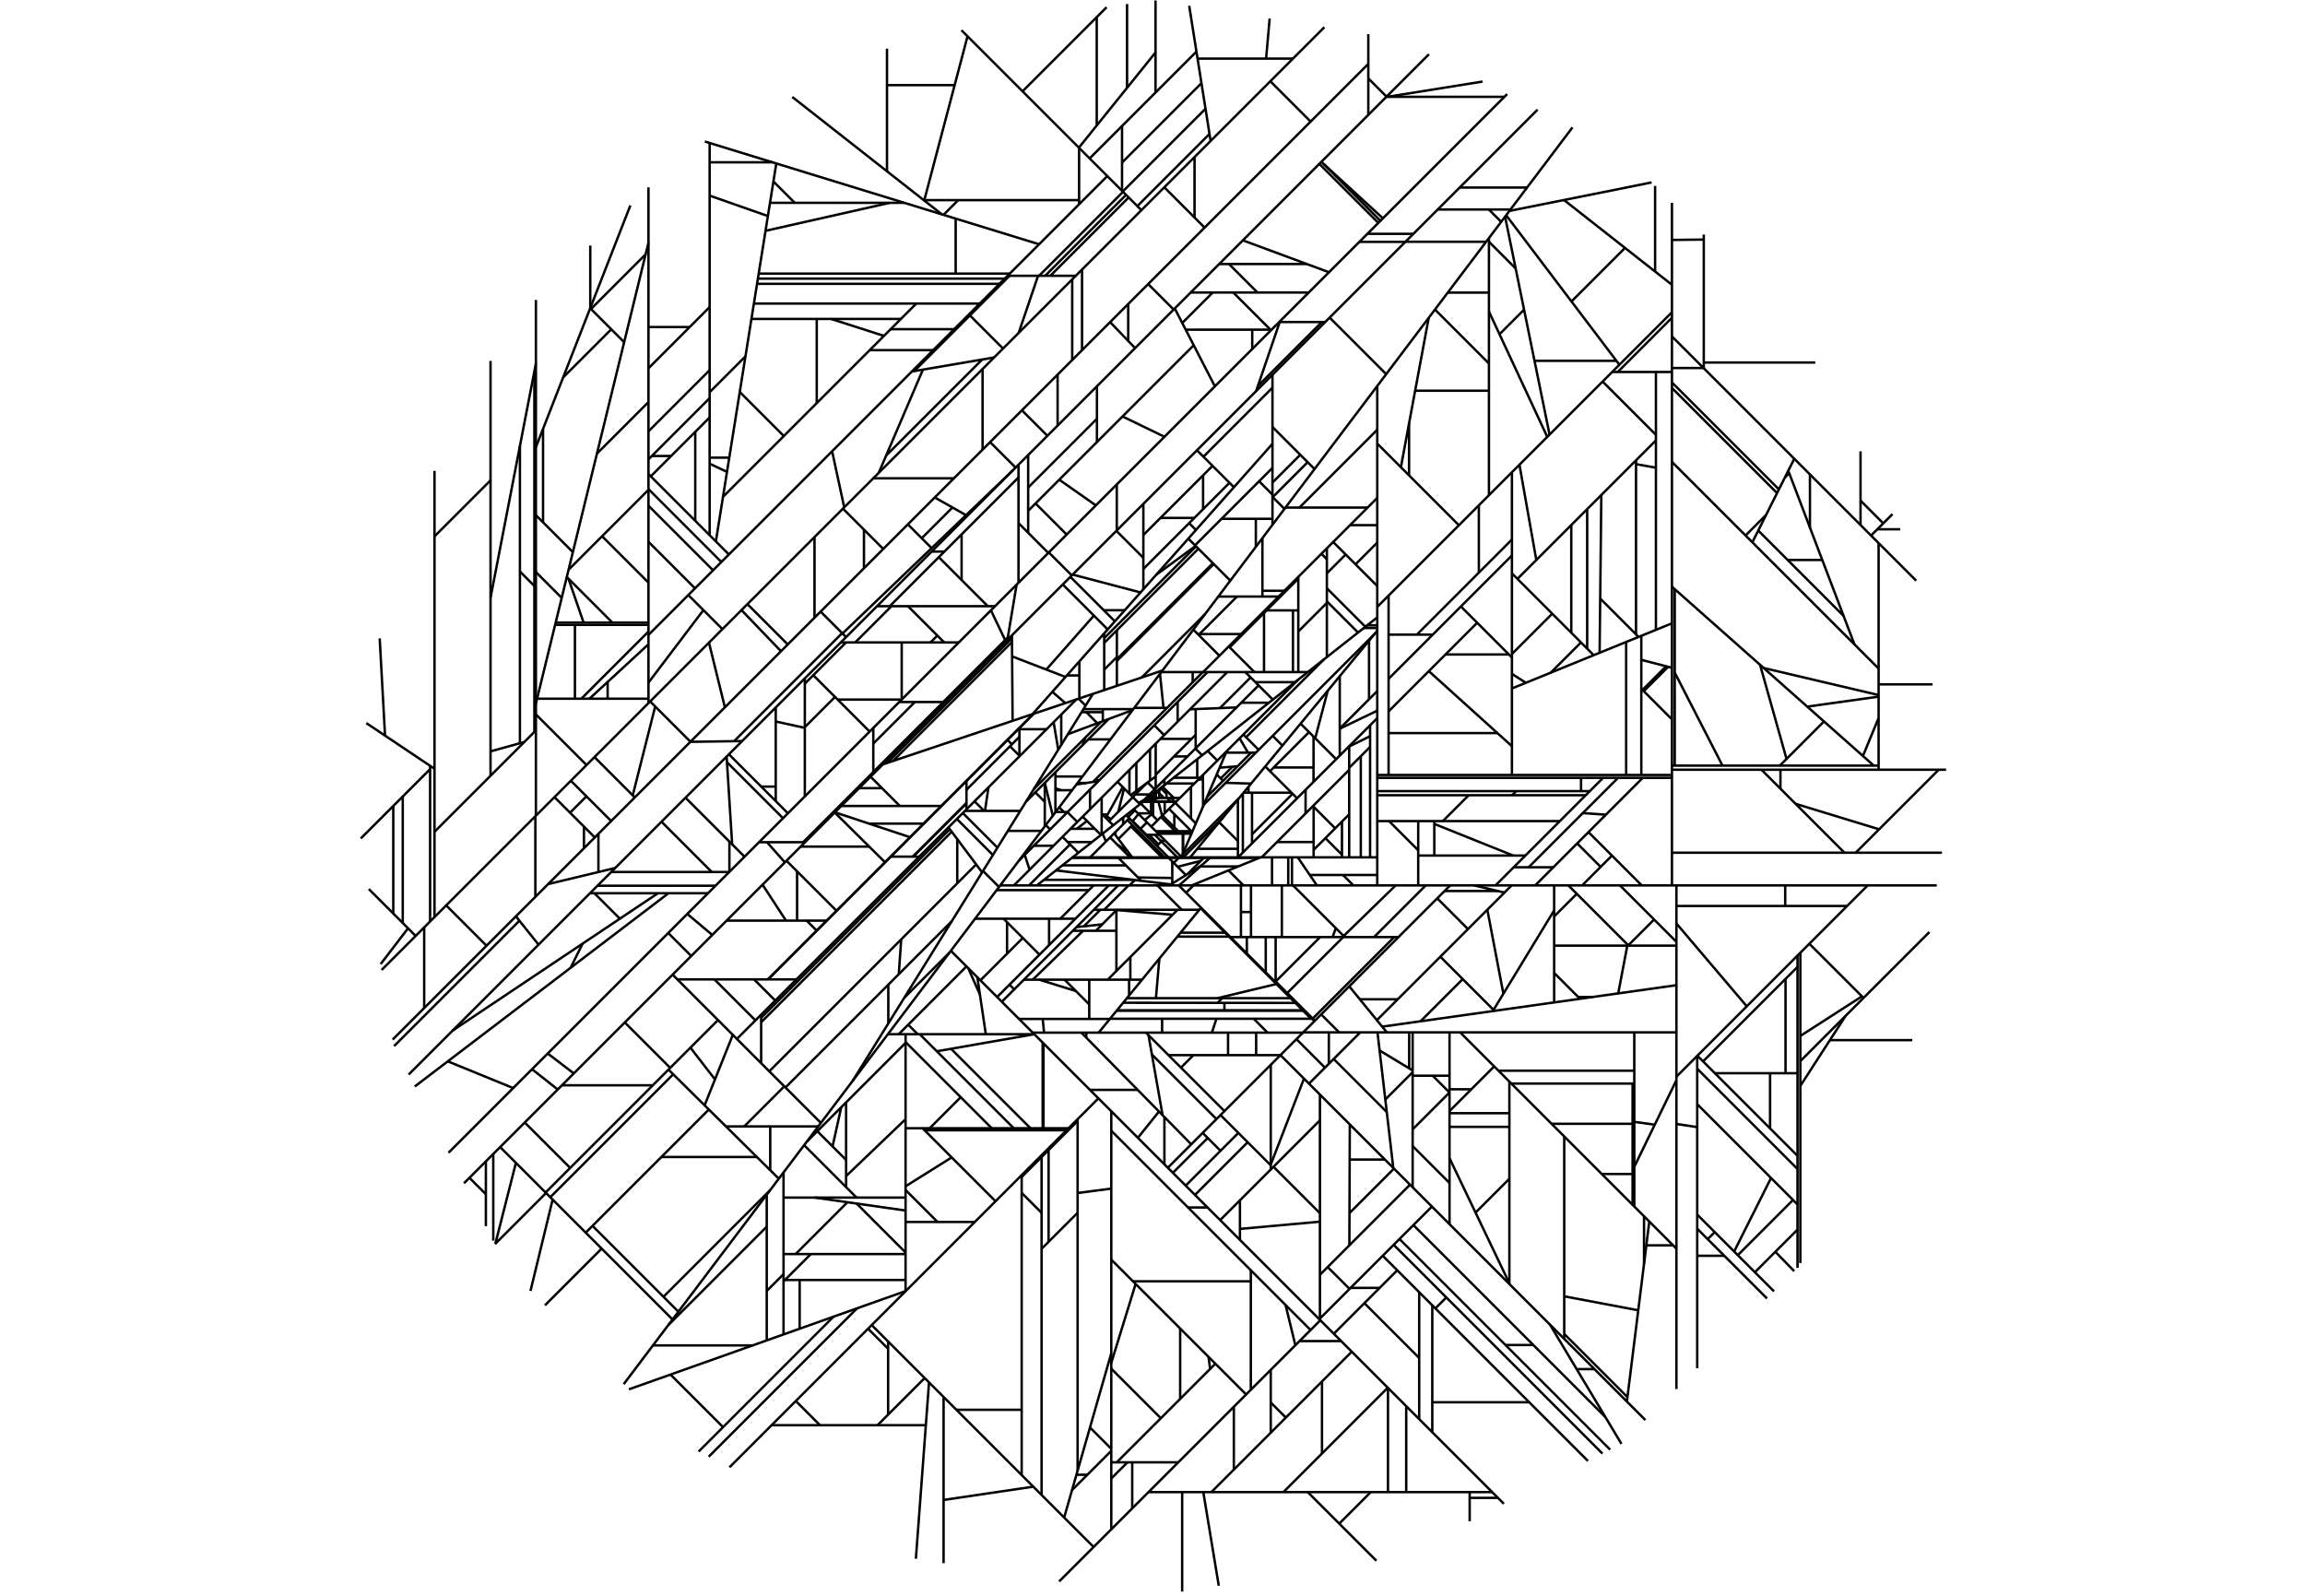 <svg xmlns="http://www.w3.org/2000/svg" xmlns:xlink="http://www.w3.org/1999/xlink" width="954" height="660.645" style="
    position: absolute;
    top: 0;
    right: 0;
">
  

  <g>
    



















<line stroke="black" x1="157.942" y1="401.441" x2="548.118" y2="11.264"></line>
      
<line stroke="black" x1="258.143" y1="572.861" x2="650.825" y2="52.725"></line>
      
<line stroke="black" x1="413.979" y1="366.445" x2="801.601" y2="366.445"></line>
      
<line stroke="black" x1="570.022" y1="366.445" x2="570.022" y2="159.755"></line>
      
<line stroke="black" x1="622.426" y1="622.389" x2="393.546" y2="393.509"></line>
      
<line stroke="black" x1="429.159" y1="366.445" x2="570.022" y2="255.528"></line>
      
<line stroke="black" x1="636.389" y1="45.37" x2="192.048" y2="489.712"></line>
      
<line stroke="black" x1="221.802" y1="337.58" x2="221.802" y2="124.125"></line>
      
<line stroke="black" x1="454.621" y1="454.584" x2="301.923" y2="607.282"></line>
      
<line stroke="black" x1="339.753" y1="464.762" x2="278.375" y2="403.384"></line>
      
<line stroke="black" x1="172.036" y1="387.347" x2="152.637" y2="367.948"></line>
      
<line stroke="black" x1="526.656" y1="217.196" x2="526.656" y2="155.104"></line>
      
<line stroke="black" x1="365.418" y1="316.342" x2="481.119" y2="277.513"></line>
      
<line stroke="black" x1="480.633" y1="278.156" x2="541.284" y2="278.156"></line>
      
<line stroke="black" x1="526.656" y1="183.674" x2="427.353" y2="295.557"></line>
      
<line stroke="black" x1="418.821" y1="262.939" x2="419.103" y2="298.325"></line>
      
<line stroke="black" x1="483.34" y1="483.303" x2="600.198" y2="366.445"></line>
      
<line stroke="black" x1="438.364" y1="654.526" x2="546.463" y2="546.426"></line>
      
<line stroke="black" x1="487.859" y1="366.445" x2="544.028" y2="422.614"></line>
      
<line stroke="black" x1="185.622" y1="477.101" x2="623.779" y2="38.945"></line>
      
<line stroke="black" x1="691.99" y1="366.445" x2="691.99" y2="83.917"></line>
      
<line stroke="black" x1="421.708" y1="356.206" x2="499.758" y2="278.156"></line>
      
<line stroke="black" x1="529.447" y1="133.276" x2="548.483" y2="133.276"></line>
      
<line stroke="black" x1="570.022" y1="354.836" x2="443.903" y2="354.836"></line>
      
<line stroke="black" x1="304.984" y1="429.993" x2="445.515" y2="289.461"></line>
      
<line stroke="black" x1="693.838" y1="366.445" x2="693.838" y2="574.88"></line>
      
<line stroke="black" x1="521.722" y1="354.836" x2="493.185" y2="366.445"></line>
      
<line stroke="black" x1="452.346" y1="287.169" x2="352.94" y2="447.295"></line>
      
<line stroke="black" x1="570.022" y1="251.184" x2="691.99" y2="129.215"></line>
      
<line stroke="black" x1="427.423" y1="427.386" x2="539.256" y2="427.386"></line>
      
<line stroke="black" x1="459.935" y1="632.954" x2="459.935" y2="459.898"></line>
      
<line stroke="black" x1="545.033" y1="366.445" x2="537.119" y2="354.836"></line>
      
<line stroke="black" x1="570.022" y1="321.929" x2="691.99" y2="321.929"></line>
      
<line stroke="black" x1="169.133" y1="444.739" x2="591.416" y2="22.455"></line>
      
<line stroke="black" x1="268.394" y1="290.988" x2="268.394" y2="77.533"></line>
      
<line stroke="black" x1="570.022" y1="206.081" x2="497.947" y2="278.156"></line>
      
<line stroke="black" x1="397.934" y1="12.523" x2="472.397" y2="86.986"></line>
      
<line stroke="black" x1="428.076" y1="428.039" x2="367.478" y2="428.039"></line>
      
<line stroke="black" x1="529.956" y1="436.686" x2="680.994" y2="587.724"></line>
      
<line stroke="black" x1="443.609" y1="355.067" x2="521.153" y2="355.067"></line>
      
<line stroke="black" x1="566.32" y1="47.551" x2="566.32" y2="14.147"></line>
      
<line stroke="black" x1="468.755" y1="293.89" x2="441.984" y2="303.86"></line>
      
<line stroke="black" x1="570.022" y1="320.745" x2="691.99" y2="320.745"></line>
      
<line stroke="black" x1="515.743" y1="577.146" x2="459.935" y2="521.337"></line>
      
<line stroke="black" x1="458.283" y1="72.871" x2="268.394" y2="262.76"></line>
      
<line stroke="black" x1="492.597" y1="354.836" x2="570.022" y2="261.055"></line>
      
<line stroke="black" x1="491.824" y1="222.919" x2="509.21" y2="240.305"></line>
      
<line stroke="black" x1="539.367" y1="427.276" x2="693.838" y2="427.276"></line>
      
<line stroke="black" x1="412.687" y1="412.65" x2="458.892" y2="366.445"></line>
      
<line stroke="black" x1="268.394" y1="209.3" x2="295.124" y2="236.03"></line>
      
<line stroke="black" x1="333.189" y1="348.57" x2="314.153" y2="348.57"></line>
      
<line stroke="black" x1="421.539" y1="241.185" x2="421.539" y2="192.333"></line>
      
<line stroke="black" x1="514.392" y1="99.479" x2="550.05" y2="112.674"></line>
      
<line stroke="black" x1="411.431" y1="147.952" x2="377.404" y2="153.75"></line>
      
<line stroke="black" x1="570.022" y1="297.219" x2="512.405" y2="354.836"></line>
      
<line stroke="black" x1="509.254" y1="387.84" x2="578.802" y2="387.84"></line>
      
<line stroke="black" x1="454.621" y1="323.294" x2="445.526" y2="324.658"></line>
      
<line stroke="black" x1="280.336" y1="405.345" x2="329.631" y2="405.345"></line>
      
<line stroke="black" x1="489.18" y1="354.836" x2="469.234" y2="334.89"></line>
      
<line stroke="black" x1="421.539" y1="216.5" x2="433.881" y2="228.842"></line>
      
<line stroke="black" x1="566.32" y1="26.444" x2="162.506" y2="430.258"></line>
      
<line stroke="black" x1="635.396" y1="366.445" x2="679.912" y2="321.929"></line>
      
<line stroke="black" x1="443.772" y1="115.611" x2="443.772" y2="148.992"></line>
      
<line stroke="black" x1="445.099" y1="380.237" x2="403.566" y2="380.237"></line>
      
<line stroke="black" x1="542.422" y1="550.467" x2="459.935" y2="467.98"></line>
      
<line stroke="black" x1="546.026" y1="545.989" x2="592.643" y2="499.372"></line>
      
<line stroke="black" x1="476.475" y1="342.131" x2="537.36" y2="281.247"></line>
      
<line stroke="black" x1="260.293" y1="575.011" x2="374.883" y2="534.322"></line>
      
<line stroke="black" x1="691.99" y1="139.24" x2="793.067" y2="240.317"></line>
      
<line stroke="black" x1="466.103" y1="337.355" x2="483.583" y2="354.836"></line>
      
<line stroke="black" x1="420.755" y1="241.968" x2="416.954" y2="264.806"></line>
      
<line stroke="black" x1="558.402" y1="308.839" x2="558.402" y2="354.836"></line>
      
<line stroke="black" x1="317.829" y1="405.345" x2="427.751" y2="295.423"></line>
      
<line stroke="black" x1="246.037" y1="313.346" x2="262.727" y2="330.036"></line>
      
<line stroke="black" x1="486.216" y1="127.656" x2="502.823" y2="159.901"></line>
      
<line stroke="black" x1="454.72" y1="427.386" x2="497.09" y2="375.676"></line>
      
<line stroke="black" x1="657.219" y1="604.662" x2="572.286" y2="519.729"></line>
      
<line stroke="black" x1="427.804" y1="295.405" x2="317.864" y2="405.345"></line>
      
<line stroke="black" x1="301.675" y1="229.48" x2="268.394" y2="196.199"></line>
      
<line stroke="black" x1="430.056" y1="101.098" x2="291.71" y2="58.567"></line>
      
<line stroke="black" x1="549.166" y1="226.937" x2="549.166" y2="271.95"></line>
      
<line stroke="black" x1="317.344" y1="494.444" x2="317.344" y2="554.753"></line>
      
<line stroke="black" x1="411.835" y1="250.888" x2="362.983" y2="250.888"></line>
      
<line stroke="black" x1="508.563" y1="267.54" x2="519.178" y2="278.156"></line>
      
<line stroke="black" x1="360.781" y1="548.424" x2="452.623" y2="640.266"></line>
      
<line stroke="black" x1="333.105" y1="329.619" x2="333.105" y2="280.766"></line>
      
<line stroke="black" x1="295.679" y1="405.345" x2="312.655" y2="422.321"></line>
      
<line stroke="black" x1="515.402" y1="278.156" x2="526.804" y2="289.558"></line>
      
<line stroke="black" x1="374.797" y1="428.039" x2="374.797" y2="534.353"></line>
      
<line stroke="black" x1="527.814" y1="406.4" x2="546.375" y2="387.84"></line>
      
<line stroke="black" x1="691.99" y1="318.572" x2="805.461" y2="318.572"></line>
      
<line stroke="black" x1="475.117" y1="330.257" x2="488.349" y2="330.257"></line>
      
<line stroke="black" x1="558.419" y1="408.223" x2="573.991" y2="427.276"></line>
      
<line stroke="black" x1="284.882" y1="246.272" x2="298.997" y2="260.386"></line>
      
<line stroke="black" x1="345.559" y1="336.201" x2="376.665" y2="346.51"></line>
      
<line stroke="black" x1="457.011" y1="262.142" x2="457.011" y2="285.603"></line>
      
<line stroke="black" x1="324.292" y1="552.286" x2="324.292" y2="485.241"></line>
      
<line stroke="black" x1="479.098" y1="339.508" x2="472.168" y2="332.579"></line>
      
<line stroke="black" x1="584.67" y1="427.276" x2="584.67" y2="491.399"></line>
      
<line stroke="black" x1="622.929" y1="89.675" x2="641.339" y2="179.866"></line>
      
<line stroke="black" x1="461.427" y1="257.166" x2="443.01" y2="238.749"></line>
      
<line stroke="black" x1="616.248" y1="98.525" x2="616.248" y2="204.958"></line>
      
<line stroke="black" x1="693.838" y1="407.741" x2="572.059" y2="424.912"></line>
      
<line stroke="black" x1="693.838" y1="516.791" x2="604.323" y2="427.276"></line>
      
<line stroke="black" x1="550.317" y1="131.443" x2="573.724" y2="154.85"></line>
      
<line stroke="black" x1="507.928" y1="278.156" x2="419.64" y2="366.445"></line>
      
<line stroke="black" x1="471.805" y1="332.865" x2="462.512" y2="323.572"></line>
      
<line stroke="black" x1="570.022" y1="362.134" x2="542.095" y2="362.134"></line>
      
<line stroke="black" x1="269.074" y1="290.308" x2="285.765" y2="306.999"></line>
      
<line stroke="black" x1="558.402" y1="318.612" x2="522.178" y2="354.836"></line>
      
<line stroke="black" x1="471.752" y1="332.812" x2="520.905" y2="283.659"></line>
      
<line stroke="black" x1="488.033" y1="366.445" x2="500.773" y2="355.067"></line>
      
<line stroke="black" x1="546.296" y1="545.719" x2="546.296" y2="453.026"></line>
      
<line stroke="black" x1="584.983" y1="96.777" x2="565.947" y2="96.777"></line>
      
<line stroke="black" x1="446.616" y1="61.204" x2="446.616" y2="84.538"></line>
      
<line stroke="black" x1="448.421" y1="293.492" x2="469.055" y2="293.492"></line>
      
<line stroke="black" x1="268.394" y1="100.413" x2="221.802" y2="291.158"></line>
      
<line stroke="black" x1="337.114" y1="222.269" x2="337.114" y2="255.65"></line>
      
<line stroke="black" x1="625.76" y1="320.745" x2="625.76" y2="195.445"></line>
      
<line stroke="black" x1="438.831" y1="380.237" x2="452.624" y2="366.445"></line>
      
<line stroke="black" x1="293.707" y1="221.512" x2="293.707" y2="59.181"></line>
      
<line stroke="black" x1="494.6" y1="225.695" x2="526.656" y2="193.639"></line>
      
<line stroke="black" x1="495.403" y1="186.357" x2="510.699" y2="201.653"></line>
      
<line stroke="black" x1="396.833" y1="265.89" x2="347.981" y2="265.89"></line>
      
<line stroke="black" x1="414.643" y1="414.606" x2="462.804" y2="366.445"></line>
      
<line stroke="black" x1="321.296" y1="67.663" x2="296.284" y2="224.089"></line>
      
<line stroke="black" x1="625.76" y1="284.938" x2="691.99" y2="257.978"></line>
      
<line stroke="black" x1="574.708" y1="320.745" x2="574.708" y2="246.497"></line>
      
<line stroke="black" x1="419.769" y1="409.48" x2="417.813" y2="407.524"></line>
      
<line stroke="black" x1="573.796" y1="40.075" x2="622.649" y2="40.075"></line>
      
<line stroke="black" x1="433.169" y1="301.807" x2="421.402" y2="301.807"></line>
      
<line stroke="black" x1="389.601" y1="333.574" x2="348.186" y2="333.574"></line>
      
<line stroke="black" x1="489.015" y1="354.671" x2="507.667" y2="310.939"></line>
      
<line stroke="black" x1="207.001" y1="474.758" x2="278.345" y2="546.102"></line>
      
<line stroke="black" x1="474.268" y1="345.521" x2="479.864" y2="345.521"></line>
      
<line stroke="black" x1="551.784" y1="224.319" x2="570.022" y2="242.557"></line>
      
<line stroke="black" x1="777.524" y1="318.572" x2="777.524" y2="224.774"></line>
      
<line stroke="black" x1="482.473" y1="324.465" x2="476.68" y2="330.257"></line>
      
<line stroke="black" x1="459.431" y1="421.636" x2="543.05" y2="421.636"></line>
      
<line stroke="black" x1="676.404" y1="427.276" x2="676.404" y2="499.356"></line>
      
<line stroke="black" x1="693.838" y1="445.613" x2="773.006" y2="366.445"></line>
      
<line stroke="black" x1="372.173" y1="290.551" x2="391.209" y2="290.551"></line>
      
<line stroke="black" x1="523.66" y1="317.21" x2="536.846" y2="330.395"></line>
      
<line stroke="black" x1="225.799" y1="493.556" x2="297.173" y2="422.182"></line>
      
<line stroke="black" x1="260.889" y1="85.039" x2="221.802" y2="185.06"></line>
      
<line stroke="black" x1="641.522" y1="548.251" x2="671.097" y2="597.591"></line>
      
<line stroke="black" x1="393.02" y1="394.206" x2="374.237" y2="412.989"></line>
      
<line stroke="black" x1="570.022" y1="183.589" x2="603.819" y2="217.387"></line>
      
<line stroke="black" x1="421.539" y1="197.609" x2="368.259" y2="250.888"></line>
      
<line stroke="black" x1="455.673" y1="345.568" x2="448.095" y2="337.99"></line>
      
<line stroke="black" x1="418.89" y1="271.673" x2="440.997" y2="280.183"></line>
      
<line stroke="black" x1="497.841" y1="278.156" x2="452.365" y2="323.632"></line>
      
<line stroke="black" x1="625.509" y1="448.461" x2="676.404" y2="448.461"></line>
      
<line stroke="black" x1="447.556" y1="427.386" x2="493.034" y2="473.608"></line>
      
<line stroke="black" x1="384.511" y1="572.154" x2="379.069" y2="645.134"></line>
      
<line stroke="black" x1="476.205" y1="336.616" x2="470.96" y2="336.616"></line>
      
<line stroke="black" x1="526.656" y1="214.726" x2="505.569" y2="214.726"></line>
      
<line stroke="black" x1="743.96" y1="524.758" x2="743.96" y2="395.491"></line>
      
<line stroke="black" x1="567.054" y1="354.836" x2="567.054" y2="300.186"></line>
      
<line stroke="black" x1="371.953" y1="428.039" x2="400.014" y2="399.977"></line>
      
<line stroke="black" x1="497.345" y1="358.129" x2="483.934" y2="366.445"></line>
      
<line stroke="black" x1="667.252" y1="153.954" x2="691.99" y2="153.954"></line>
      
<line stroke="black" x1="293.707" y1="172.781" x2="269.342" y2="197.147"></line>
      
<line stroke="black" x1="417.014" y1="114.14" x2="445.242" y2="114.14"></line>
      
<line stroke="black" x1="446.325" y1="352.928" x2="439.741" y2="346.344"></line>
      
<line stroke="black" x1="458.465" y1="260.503" x2="439.861" y2="241.899"></line>
      
<line stroke="black" x1="484.584" y1="366.042" x2="437.045" y2="360.235"></line>
      
<line stroke="black" x1="201.095" y1="480.665" x2="201.095" y2="507.468"></line>
      
<line stroke="black" x1="332.389" y1="348.57" x2="390.408" y2="290.551"></line>
      
<line stroke="black" x1="374.797" y1="431.633" x2="333.853" y2="472.578"></line>
      
<line stroke="black" x1="691.99" y1="352.918" x2="803.744" y2="352.918"></line>
      
<line stroke="black" x1="498.242" y1="333.038" x2="569.058" y2="262.221"></line>
      
<line stroke="black" x1="572.364" y1="90.36" x2="546.877" y2="66.994"></line>
      
<line stroke="black" x1="446.725" y1="273.731" x2="446.725" y2="289.055"></line>
      
<line stroke="black" x1="459.366" y1="421.716" x2="421.753" y2="421.716"></line>
      
<line stroke="black" x1="459.935" y1="560.09" x2="440.435" y2="628.079"></line>
      
<line stroke="black" x1="617.587" y1="617.549" x2="475.34" y2="617.549"></line>
      
<line stroke="black" x1="574.708" y1="280.94" x2="625.76" y2="229.888"></line>
      
<line stroke="black" x1="583.581" y1="490.31" x2="546.296" y2="527.595"></line>
      
<line stroke="black" x1="541.767" y1="448.496" x2="562.988" y2="427.276"></line>
      
<line stroke="black" x1="276.665" y1="442.69" x2="322.334" y2="487.835"></line>
      
<line stroke="black" x1="405.523" y1="125.631" x2="312.027" y2="125.631"></line>
      
<line stroke="black" x1="564.453" y1="259.913" x2="570.022" y2="259.913"></line>
      
<line stroke="black" x1="417.913" y1="113.242" x2="314.008" y2="113.242"></line>
      
<line stroke="black" x1="499.833" y1="310.795" x2="503.822" y2="314.784"></line>
      
<line stroke="black" x1="446.005" y1="463.2" x2="446.005" y2="608.66"></line>
      
<line stroke="black" x1="374.797" y1="519.034" x2="324.292" y2="519.034"></line>
      
<line stroke="black" x1="625.644" y1="366.445" x2="569.863" y2="422.225"></line>
      
<line stroke="black" x1="675.699" y1="498.651" x2="675.699" y2="448.461"></line>
      
<line stroke="black" x1="471.209" y1="336.865" x2="468.709" y2="339.961"></line>
      
<line stroke="black" x1="365.565" y1="227.198" x2="348.875" y2="210.508"></line>
      
<line stroke="black" x1="456.442" y1="298.476" x2="456.442" y2="293.492"></line>
      
<line stroke="black" x1="375.791" y1="250.888" x2="390.793" y2="265.89"></line>
      
<line stroke="black" x1="505.003" y1="504.966" x2="546.296" y2="463.673"></line>
      
<line stroke="black" x1="476.259" y1="328.305" x2="477.596" y2="328.305"></line>
      
<line stroke="black" x1="519.774" y1="311.506" x2="507.425" y2="311.506"></line>
      
<line stroke="black" x1="568.69" y1="387.84" x2="590.085" y2="366.445"></line>
      
<line stroke="black" x1="558.402" y1="317.792" x2="567.054" y2="309.139"></line>
      
<line stroke="black" x1="400.004" y1="323.206" x2="400.004" y2="334.973"></line>
      
<line stroke="black" x1="423.777" y1="405.472" x2="472.676" y2="405.472"></line>
      
<line stroke="black" x1="702.447" y1="437.004" x2="702.447" y2="566.271"></line>
      
<line stroke="black" x1="467.381" y1="338.633" x2="451.178" y2="354.836"></line>
      
<line stroke="black" x1="455.963" y1="345.339" x2="455.963" y2="330.122"></line>
      
<line stroke="black" x1="702.447" y1="456.998" x2="743.96" y2="498.511"></line>
      
<line stroke="black" x1="541.661" y1="121.063" x2="492.808" y2="121.063"></line>
      
<line stroke="black" x1="487.278" y1="354.836" x2="477.963" y2="345.521"></line>
      
<line stroke="black" x1="745.126" y1="522.736" x2="745.126" y2="394.325"></line>
      
<line stroke="black" x1="519.771" y1="226.315" x2="519.771" y2="214.726"></line>
      
<line stroke="black" x1="540.866" y1="109.275" x2="504.596" y2="109.275"></line>
      
<line stroke="black" x1="512.351" y1="330.909" x2="512.351" y2="354.836"></line>
      
<line stroke="black" x1="478.384" y1="344.04" x2="493.549" y2="344.04"></line>
      
<line stroke="black" x1="293.371" y1="459.205" x2="242.409" y2="510.166"></line>
      
<line stroke="black" x1="441.902" y1="348.505" x2="451.942" y2="348.505"></line>
      
<line stroke="black" x1="517.767" y1="366.445" x2="517.767" y2="387.84"></line>
      
<line stroke="black" x1="506.778" y1="459.864" x2="474.3" y2="427.386"></line>
      
<line stroke="black" x1="252.968" y1="360.903" x2="301.821" y2="360.903"></line>
      
<line stroke="black" x1="503.461" y1="421.636" x2="501.587" y2="427.386"></line>
      
<line stroke="black" x1="499.675" y1="329.678" x2="517.847" y2="311.506"></line>
      
<line stroke="black" x1="457.011" y1="263.525" x2="456.36" y2="262.875"></line>
      
<line stroke="black" x1="360.308" y1="321.452" x2="372.43" y2="333.574"></line>
      
<line stroke="black" x1="618.978" y1="366.445" x2="663.493" y2="321.929"></line>
      
<line stroke="black" x1="555.081" y1="555.044" x2="537.845" y2="555.044"></line>
      
<line stroke="black" x1="643.238" y1="366.445" x2="643.238" y2="414.876"></line>
      
<line stroke="black" x1="480.975" y1="427.386" x2="480.975" y2="421.636"></line>
      
<line stroke="black" x1="194.292" y1="487.468" x2="201.095" y2="494.271"></line>
      
<line stroke="black" x1="452.709" y1="376.54" x2="496.382" y2="376.54"></line>
      
<line stroke="black" x1="647.409" y1="470.361" x2="647.409" y2="554.139"></line>
      
<line stroke="black" x1="467.706" y1="354.836" x2="459.442" y2="346.572"></line>
      
<line stroke="black" x1="570.022" y1="329.127" x2="656.296" y2="329.127"></line>
      
<line stroke="black" x1="702.447" y1="502.69" x2="734.237" y2="534.48"></line>
      
<line stroke="black" x1="653.928" y1="413.369" x2="643.238" y2="402.679"></line>
      
<line stroke="black" x1="270.174" y1="449.182" x2="232.578" y2="449.182"></line>
      
<line stroke="black" x1="481.917" y1="322.647" x2="481.917" y2="324.903"></line>
      
<line stroke="black" x1="570.022" y1="339.833" x2="645.589" y2="339.833"></line>
      
<line stroke="black" x1="312.099" y1="405.345" x2="320.865" y2="414.111"></line>
      
<line stroke="black" x1="426.13" y1="359.954" x2="424.115" y2="353.8"></line>
      
<line stroke="black" x1="553.019" y1="314.222" x2="538.288" y2="299.492"></line>
      
<line stroke="black" x1="390.529" y1="646.949" x2="390.529" y2="578.173"></line>
      
<line stroke="black" x1="494.937" y1="340.786" x2="486.379" y2="332.227"></line>
      
<line stroke="black" x1="482.343" y1="347.999" x2="480.441" y2="347.999"></line>
      
<line stroke="black" x1="489.107" y1="376.54" x2="479.012" y2="366.445"></line>
      
<line stroke="black" x1="691.99" y1="152.315" x2="705.065" y2="152.315"></line>
      
<line stroke="black" x1="691.99" y1="191.16" x2="777.524" y2="276.694"></line>
      
<line stroke="black" x1="291.62" y1="457.474" x2="303.298" y2="428.307"></line>
      
<line stroke="black" x1="406.673" y1="186.09" x2="406.673" y2="152.709"></line>
      
<line stroke="black" x1="457.011" y1="264.118" x2="495.017" y2="226.112"></line>
      
<line stroke="black" x1="326.11" y1="336.614" x2="301.684" y2="312.187"></line>
      
<line stroke="black" x1="543.691" y1="333.322" x2="543.691" y2="354.836"></line>
      
<line stroke="black" x1="501.051" y1="58.331" x2="492.183" y2="2.405"></line>
      
<line stroke="black" x1="495.189" y1="21.363" x2="450.982" y2="65.57"></line>
      
<line stroke="black" x1="229.48" y1="329.903" x2="246.17" y2="346.593"></line>
      
<line stroke="black" x1="492.524" y1="293.561" x2="511.787" y2="292.777"></line>
      
<line stroke="black" x1="530.772" y1="308.596" x2="526.728" y2="304.552"></line>
      
<line stroke="black" x1="467.451" y1="328.511" x2="467.451" y2="318.633"></line>
      
<line stroke="black" x1="399.364" y1="335.613" x2="422.272" y2="335.613"></line>
      
<line stroke="black" x1="473.086" y1="331.856" x2="486.75" y2="331.856"></line>
      
<line stroke="black" x1="415.353" y1="380.237" x2="430.226" y2="395.11"></line>
      
<line stroke="black" x1="512.2" y1="317.153" x2="504.77" y2="317.731"></line>
      
<line stroke="black" x1="679.312" y1="320.745" x2="679.312" y2="263.139"></line>
      
<line stroke="black" x1="642.895" y1="358.946" x2="626.477" y2="358.946"></line>
      
<line stroke="black" x1="456.334" y1="345.047" x2="457.743" y2="348.271"></line>
      
<line stroke="black" x1="235.981" y1="483.374" x2="217.183" y2="464.576"></line>
      
<line stroke="black" x1="404.397" y1="125.631" x2="404.96" y2="126.194"></line>
      
<line stroke="black" x1="618.532" y1="418.36" x2="596.13" y2="395.958"></line>
      
<line stroke="black" x1="179.832" y1="379.551" x2="179.832" y2="194.908"></line>
      
<line stroke="black" x1="355.557" y1="326.203" x2="365.059" y2="326.203"></line>
      
<line stroke="black" x1="543.647" y1="323.594" x2="543.647" y2="304.85"></line>
      
<line stroke="black" x1="324.292" y1="527.353" x2="317.344" y2="534.301"></line>
      
<line stroke="black" x1="385.102" y1="265.89" x2="387.947" y2="263.044"></line>
      
<line stroke="black" x1="685.362" y1="153.954" x2="685.362" y2="260.676"></line>
      
<line stroke="black" x1="324.292" y1="495.652" x2="374.797" y2="495.652"></line>
      
<line stroke="black" x1="461.107" y1="344.907" x2="468.608" y2="354.836"></line>
      
<line stroke="black" x1="338.668" y1="466.2" x2="300.448" y2="466.2"></line>
      
<line stroke="black" x1="691.99" y1="316.872" x2="777.524" y2="316.872"></line>
      
<line stroke="black" x1="529.943" y1="436.7" x2="483.613" y2="436.7"></line>
      
<line stroke="black" x1="586.972" y1="339.833" x2="586.972" y2="366.445"></line>
      
<line stroke="black" x1="559.471" y1="559.433" x2="501.354" y2="617.549"></line>
      
<line stroke="black" x1="599.933" y1="506.662" x2="599.933" y2="427.276"></line>
      
<line stroke="black" x1="683.576" y1="75.503" x2="624.728" y2="87.292"></line>
      
<line stroke="black" x1="693.838" y1="447.061" x2="676.404" y2="482.909"></line>
      
<line stroke="black" x1="653.2" y1="412.64" x2="659.094" y2="412.64"></line>
      
<line stroke="black" x1="393.958" y1="381.222" x2="325.085" y2="450.095"></line>
      
<line stroke="black" x1="368.668" y1="354.541" x2="380.436" y2="354.541"></line>
      
<line stroke="black" x1="175.564" y1="383.819" x2="175.564" y2="417.2"></line>
      
<line stroke="black" x1="325.514" y1="356.246" x2="346.221" y2="376.953"></line>
      
<line stroke="black" x1="605.398" y1="405.225" x2="587.951" y2="422.672"></line>
      
<line stroke="black" x1="519.897" y1="427.386" x2="519.897" y2="436.7"></line>
      
<line stroke="black" x1="381.984" y1="152.969" x2="363.719" y2="195.663"></line>
      
<line stroke="black" x1="366.773" y1="188.526" x2="406.508" y2="148.791"></line>
      
<line stroke="black" x1="624.703" y1="531.433" x2="624.703" y2="447.656"></line>
      
<line stroke="black" x1="513.608" y1="366.445" x2="513.608" y2="387.84"></line>
      
<line stroke="black" x1="510.663" y1="608.241" x2="510.663" y2="582.226"></line>
      
<line stroke="black" x1="554.502" y1="279.852" x2="554.502" y2="312.738"></line>
      
<line stroke="black" x1="422.856" y1="486.349" x2="422.856" y2="610.499"></line>
      
<line stroke="black" x1="508.272" y1="436.7" x2="508.272" y2="427.386"></line>
      
<line stroke="black" x1="586.972" y1="354.095" x2="631.328" y2="354.095"></line>
      
<line stroke="black" x1="691.99" y1="242.826" x2="775.534" y2="316.872"></line>
      
<line stroke="black" x1="478.254" y1="38.299" x2="478.254" y2="0.199"></line>
      
<line stroke="black" x1="798.543" y1="385.755" x2="745.126" y2="439.172"></line>
      
<line stroke="black" x1="453.746" y1="322.252" x2="454.704" y2="323.21"></line>
      
<line stroke="black" x1="405.773" y1="405.736" x2="423.312" y2="388.197"></line>
      
<line stroke="black" x1="618.416" y1="441.369" x2="599.933" y2="459.852"></line>
      
<line stroke="black" x1="673.342" y1="580.071" x2="682.616" y2="505.568"></line>
      
<line stroke="black" x1="670.242" y1="150.963" x2="623.376" y2="89.083"></line>
      
<line stroke="black" x1="465.512" y1="252.563" x2="456.825" y2="252.563"></line>
      
<line stroke="black" x1="268.394" y1="257.675" x2="229.981" y2="257.675"></line>
      
<line stroke="black" x1="204.159" y1="477.6" x2="204.159" y2="513.482"></line>
      
<line stroke="black" x1="607.87" y1="329.127" x2="597.164" y2="339.833"></line>
      
<line stroke="black" x1="496.003" y1="227.098" x2="457.011" y2="266.091"></line>
      
<line stroke="black" x1="324.292" y1="530.329" x2="335.587" y2="519.034"></line>
      
<line stroke="black" x1="525.936" y1="592.968" x2="525.936" y2="566.953"></line>
      
<line stroke="black" x1="446.005" y1="463.97" x2="422.856" y2="487.119"></line>
      
<line stroke="black" x1="460.748" y1="341.572" x2="455.963" y2="336.787"></line>
      
<line stroke="black" x1="446.725" y1="279.551" x2="441.559" y2="279.551"></line>
      
<line stroke="black" x1="339.635" y1="253.128" x2="350.189" y2="263.682"></line>
      
<line stroke="black" x1="657.437" y1="344.404" x2="679.479" y2="366.445"></line>
      
<line stroke="black" x1="476.605" y1="329.085" x2="476.605" y2="330.257"></line>
      
<line stroke="black" x1="361.445" y1="301.278" x2="361.445" y2="319.514"></line>
      
<line stroke="black" x1="487.668" y1="605.221" x2="459.935" y2="605.221"></line>
      
<line stroke="black" x1="333.105" y1="282.953" x2="350.168" y2="265.89"></line>
      
<line stroke="black" x1="493.892" y1="260.594" x2="504.701" y2="271.402"></line>
      
<line stroke="black" x1="556.555" y1="387.84" x2="535.16" y2="366.445"></line>
      
<line stroke="black" x1="504.232" y1="246.898" x2="529.206" y2="246.898"></line>
      
<line stroke="black" x1="268.394" y1="202.729" x2="235.325" y2="235.798"></line>
      
<line stroke="black" x1="498.939" y1="45.009" x2="464.679" y2="79.268"></line>
      
<line stroke="black" x1="421.914" y1="301.807" x2="421.914" y2="313.063"></line>
      
<line stroke="black" x1="487.373" y1="376.54" x2="458.441" y2="405.472"></line>
      
<line stroke="black" x1="466.6" y1="339.414" x2="482.022" y2="354.836"></line>
      
<line stroke="black" x1="344.977" y1="544.941" x2="289.147" y2="600.772"></line>
      
<line stroke="black" x1="379.237" y1="125.631" x2="299.235" y2="205.633"></line>
      
<line stroke="black" x1="315.025" y1="440.034" x2="315.025" y2="419.952"></line>
      
<line stroke="black" x1="552.041" y1="552.004" x2="578.301" y2="525.744"></line>
      
<line stroke="black" x1="616.248" y1="150.442" x2="593.914" y2="128.108"></line>
      
<line stroke="black" x1="474.487" y1="345.521" x2="468.807" y2="339.84"></line>
      
<line stroke="black" x1="222.894" y1="390.977" x2="213.518" y2="379.246"></line>
      
<line stroke="black" x1="496.91" y1="375.895" x2="542.651" y2="421.636"></line>
      
<line stroke="black" x1="451.123" y1="590.814" x2="459.935" y2="599.625"></line>
      
<line stroke="black" x1="500.592" y1="55.433" x2="470.718" y2="85.307"></line>
      
<line stroke="black" x1="433.045" y1="277.122" x2="452.743" y2="254.781"></line>
      
<line stroke="black" x1="576.658" y1="483.388" x2="570.122" y2="427.276"></line>
      
<line stroke="black" x1="675.699" y1="485.89" x2="662.938" y2="485.89"></line>
      
<line stroke="black" x1="558.402" y1="308.969" x2="567.054" y2="304.689"></line>
      
<line stroke="black" x1="543.691" y1="351.752" x2="558.402" y2="337.042"></line>
      
<line stroke="black" x1="625.76" y1="272.124" x2="604.642" y2="251.006"></line>
      
<line stroke="black" x1="777.524" y1="288.318" x2="747.984" y2="292.454"></line>
      
<line stroke="black" x1="372.864" y1="132.004" x2="311.008" y2="132.004"></line>
      
<line stroke="black" x1="498.202" y1="355.067" x2="491.543" y2="361.726"></line>
      
<line stroke="black" x1="493.373" y1="344.454" x2="478.798" y2="344.454"></line>
      
<line stroke="black" x1="468.613" y1="624.276" x2="468.613" y2="605.221"></line>
      
<line stroke="black" x1="611.386" y1="257.749" x2="574.708" y2="294.427"></line>
      
<line stroke="black" x1="252.945" y1="339.818" x2="236.255" y2="323.128"></line>
      
<line stroke="black" x1="241.683" y1="351.081" x2="241.683" y2="342.105"></line>
      
<line stroke="black" x1="221.802" y1="302.291" x2="179.832" y2="344.262"></line>
      
<line stroke="black" x1="203.023" y1="149.393" x2="203.023" y2="321.071"></line>
      
<line stroke="black" x1="478.324" y1="307.76" x2="478.324" y2="326.24"></line>
      
<line stroke="black" x1="446.005" y1="493.759" x2="459.935" y2="491.932"></line>
      
<line stroke="black" x1="409.097" y1="325.879" x2="407.667" y2="335.613"></line>
      
<line stroke="black" x1="579.808" y1="193.375" x2="591.315" y2="131.55"></line>
      
<line stroke="black" x1="406.482" y1="361.048" x2="392.544" y2="342.433"></line>
      
<line stroke="black" x1="359.946" y1="144.923" x2="386.232" y2="144.923"></line>
      
<line stroke="black" x1="388.544" y1="230.603" x2="408.829" y2="250.888"></line>
      
<line stroke="black" x1="383.19" y1="589.861" x2="319.344" y2="589.861"></line>
      
<line stroke="black" x1="526.044" y1="136.679" x2="510.427" y2="121.063"></line>
      
<line stroke="black" x1="418.83" y1="264.106" x2="367.188" y2="315.748"></line>
      
<line stroke="black" x1="447.638" y1="294.753" x2="456.442" y2="294.753"></line>
      
<line stroke="black" x1="459.935" y1="611.925" x2="466.639" y2="605.221"></line>
      
<line stroke="black" x1="254.637" y1="359.234" x2="226.863" y2="365.9"></line>
      
<line stroke="black" x1="458.004" y1="3.009" x2="423.212" y2="37.801"></line>
      
<line stroke="black" x1="470.011" y1="531.414" x2="459.935" y2="564.07"></line>
      
<line stroke="black" x1="468.006" y1="329.066" x2="478.324" y2="321.328"></line>
      
<line stroke="black" x1="669.546" y1="153.954" x2="691.99" y2="131.509"></line>
      
<line stroke="black" x1="625.76" y1="237.314" x2="659.606" y2="271.161"></line>
      
<line stroke="black" x1="478.254" y1="21.716" x2="446.526" y2="61.115"></line>
      
<line stroke="black" x1="418.843" y1="265.698" x2="369.603" y2="314.937"></line>
      
<line stroke="black" x1="587.376" y1="587.339" x2="587.376" y2="534.819"></line>
      
<line stroke="black" x1="584.67" y1="443.045" x2="570.995" y2="434.766"></line>
      
<line stroke="black" x1="407.298" y1="335.613" x2="403.331" y2="331.646"></line>
      
<line stroke="black" x1="599.933" y1="445.213" x2="584.67" y2="445.213"></line>
      
<line stroke="black" x1="419.397" y1="194.474" x2="348.699" y2="262.192"></line>
      
<line stroke="black" x1="549.166" y1="248.882" x2="562.072" y2="261.788"></line>
      
<line stroke="black" x1="462.878" y1="347.251" x2="468.658" y2="341.471"></line>
      
<line stroke="black" x1="537.344" y1="278.156" x2="537.344" y2="238.759"></line>
      
<line stroke="black" x1="293.707" y1="153.2" x2="268.394" y2="178.513"></line>
      
<line stroke="black" x1="725.27" y1="224.439" x2="742.622" y2="189.872"></line>
      
<line stroke="black" x1="442.25" y1="466.955" x2="374.797" y2="466.955"></line>
      
<line stroke="black" x1="327.905" y1="40.125" x2="389.847" y2="88.737"></line>
      
<line stroke="black" x1="685.362" y1="182.269" x2="628.038" y2="239.592"></line>
      
<line stroke="black" x1="490.826" y1="362.171" x2="483.723" y2="355.067"></line>
      
<line stroke="black" x1="425.538" y1="220.499" x2="425.538" y2="188.333"></line>
      
<line stroke="black" x1="483.84" y1="334.767" x2="493.113" y2="344.04"></line>
      
<line stroke="black" x1="549.497" y1="524.394" x2="558.559" y2="533.456"></line>
      
<line stroke="black" x1="309.346" y1="250.037" x2="326.036" y2="266.727"></line>
      
<line stroke="black" x1="469.797" y1="144.074" x2="459.455" y2="133.309"></line>
      
<line stroke="black" x1="494.061" y1="142.888" x2="425.538" y2="211.411"></line>
      
<line stroke="black" x1="431.875" y1="466.955" x2="431.875" y2="431.837"></line>
      
<line stroke="black" x1="244.271" y1="127.564" x2="258.328" y2="141.622"></line>
      
<line stroke="black" x1="462.058" y1="376.54" x2="462.058" y2="401.855"></line>
      
<line stroke="black" x1="382.705" y1="570.348" x2="363.192" y2="589.861"></line>
      
<line stroke="black" x1="640.391" y1="180.815" x2="616.248" y2="128.932"></line>
      
<line stroke="black" x1="482.049" y1="336.557" x2="482.049" y2="331.856"></line>
      
<line stroke="black" x1="554.249" y1="427.276" x2="546.808" y2="419.835"></line>
      
<line stroke="black" x1="581.703" y1="100.057" x2="615.091" y2="100.057"></line>
      
<line stroke="black" x1="495.732" y1="262.433" x2="513.67" y2="262.433"></line>
      
<line stroke="black" x1="468.832" y1="329.892" x2="474.609" y2="324.115"></line>
      
<line stroke="black" x1="487.825" y1="355.067" x2="485.774" y2="357.118"></line>
      
<line stroke="black" x1="454.007" y1="182.942" x2="454.007" y2="159.865"></line>
      
<line stroke="black" x1="293.707" y1="80.969" x2="317.818" y2="89.416"></line>
      
<line stroke="black" x1="475.759" y1="328.805" x2="469.918" y2="328.805"></line>
      
<line stroke="black" x1="466.473" y1="36.344" x2="466.473" y2="1.667"></line>
      
<line stroke="black" x1="693.838" y1="374.964" x2="764.487" y2="374.964"></line>
      
<line stroke="black" x1="449.6" y1="427.386" x2="449.6" y2="429.463"></line>
      
<line stroke="black" x1="443.065" y1="343.02" x2="453.125" y2="343.02"></line>
      
<line stroke="black" x1="583.185" y1="175.227" x2="583.185" y2="196.753"></line>
      
<line stroke="black" x1="345.476" y1="336.283" x2="366.302" y2="356.873"></line>
      
<line stroke="black" x1="574.379" y1="574.342" x2="531.172" y2="617.549"></line>
      
<line stroke="black" x1="476.415" y1="336.825" x2="476.415" y2="331.856"></line>
      
<line stroke="black" x1="308.142" y1="354.581" x2="283.716" y2="330.155"></line>
      
<line stroke="black" x1="481.874" y1="77.508" x2="498.565" y2="94.199"></line>
      
<line stroke="black" x1="393.887" y1="344.227" x2="315.025" y2="423.089"></line>
      
<line stroke="black" x1="469.715" y1="364.226" x2="467.496" y2="366.445"></line>
      
<line stroke="black" x1="454.007" y1="173.313" x2="425.538" y2="201.782"></line>
      
<line stroke="black" x1="484.628" y1="330.257" x2="486.227" y2="331.856"></line>
      
<line stroke="black" x1="353.955" y1="265.89" x2="368.957" y2="250.888"></line>
      
<line stroke="black" x1="203.023" y1="247.41" x2="221.802" y2="150.427"></line>
      
<line stroke="black" x1="268.394" y1="282.508" x2="291.125" y2="252.514"></line>
      
<line stroke="black" x1="461.658" y1="345.636" x2="461.658" y2="344.356"></line>
      
<line stroke="black" x1="679.312" y1="285.056" x2="691.99" y2="297.733"></line>
      
<line stroke="black" x1="380.661" y1="428.039" x2="419.578" y2="466.955"></line>
      
<line stroke="black" x1="542.447" y1="50.316" x2="525.757" y2="33.626"></line>
      
<line stroke="black" x1="738.861" y1="374.964" x2="738.861" y2="366.445"></line>
      
<line stroke="black" x1="535.127" y1="24.256" x2="495.648" y2="24.256"></line>
      
<line stroke="black" x1="507.288" y1="323.992" x2="517.799" y2="324.309"></line>
      
<line stroke="black" x1="532.031" y1="210.076" x2="566.027" y2="210.076"></line>
      
<line stroke="black" x1="406.844" y1="360.465" x2="413.482" y2="367.103"></line>
      
<line stroke="black" x1="432.121" y1="427.386" x2="431.549" y2="421.716"></line>
      
<line stroke="black" x1="527.966" y1="406.249" x2="527.966" y2="387.84"></line>
      
<line stroke="black" x1="434.2" y1="380.237" x2="434.2" y2="391.136"></line>
      
<line stroke="black" x1="421.914" y1="304.972" x2="400.004" y2="326.882"></line>
      
<line stroke="black" x1="525.489" y1="7.68" x2="524.017" y2="24.256"></line>
      
<line stroke="black" x1="222.285" y1="289.18" x2="268.394" y2="289.18"></line>
      
<line stroke="black" x1="485.751" y1="128.12" x2="475.197" y2="117.566"></line>
      
<line stroke="black" x1="308.022" y1="466.2" x2="324.606" y2="449.616"></line>
      
<line stroke="black" x1="454.176" y1="299.32" x2="449.609" y2="294.753"></line>
      
<line stroke="black" x1="514.684" y1="328.083" x2="534.533" y2="328.083"></line>
      
<line stroke="black" x1="450.819" y1="405.472" x2="450.819" y2="421.716"></line>
      
<line stroke="black" x1="564.691" y1="539.354" x2="587.376" y2="562.039"></line>
      
<line stroke="black" x1="520.934" y1="310.346" x2="514.597" y2="304.009"></line>
      
<line stroke="black" x1="496.442" y1="262.433" x2="511.978" y2="246.898"></line>
      
<line stroke="black" x1="525.945" y1="440.698" x2="525.945" y2="484.025"></line>
      
<line stroke="black" x1="657.991" y1="327.431" x2="570.022" y2="327.431"></line>
      
<line stroke="black" x1="625.76" y1="308.834" x2="591.366" y2="277.768"></line>
      
<line stroke="black" x1="514.646" y1="366.445" x2="508.44" y2="360.239"></line>
      
<line stroke="black" x1="232.481" y1="247.442" x2="221.802" y2="236.763"></line>
      
<line stroke="black" x1="563.208" y1="312.985" x2="563.208" y2="354.836"></line>
      
<line stroke="black" x1="513.05" y1="305.556" x2="516.53" y2="311.506"></line>
      
<line stroke="black" x1="705.164" y1="97.091" x2="705.164" y2="152.414"></line>
      
<line stroke="black" x1="247.673" y1="345.091" x2="247.673" y2="360.906"></line>
      
<line stroke="black" x1="523.868" y1="402.454" x2="523.868" y2="387.84"></line>
      
<line stroke="black" x1="584.978" y1="507.037" x2="664.46" y2="586.519"></line>
      
<line stroke="black" x1="336.604" y1="279.453" x2="359.937" y2="302.786"></line>
      
<line stroke="black" x1="520.437" y1="121.063" x2="508.65" y2="109.275"></line>
      
<line stroke="black" x1="293.707" y1="162.319" x2="308.531" y2="147.495"></line>
      
<line stroke="black" x1="474.015" y1="331.856" x2="479.63" y2="330.257"></line>
      
<line stroke="black" x1="693.137" y1="243.842" x2="693.137" y2="316.872"></line>
      
<line stroke="black" x1="503.011" y1="564.414" x2="462.204" y2="605.221"></line>
      
<line stroke="black" x1="373.2" y1="265.89" x2="373.2" y2="289.523"></line>
      
<line stroke="black" x1="592.987" y1="262.661" x2="574.708" y2="262.661"></line>
      
<line stroke="black" x1="558.48" y1="515.411" x2="558.656" y2="465.386"></line>
      
<line stroke="black" x1="529.66" y1="133.276" x2="519.898" y2="161.862"></line>
      
<line stroke="black" x1="771.279" y1="413.019" x2="748.855" y2="390.595"></line>
      
<line stroke="black" x1="179.832" y1="318.179" x2="151.597" y2="299.264"></line>
      
<line stroke="black" x1="654.366" y1="327.431" x2="654.366" y2="321.929"></line>
      
<line stroke="black" x1="386.874" y1="205.89" x2="399.826" y2="213.221"></line>
      
<line stroke="black" x1="462.252" y1="283.845" x2="462.252" y2="260.85"></line>
      
<line stroke="black" x1="556.108" y1="387.393" x2="577.64" y2="366.445"></line>
      
<line stroke="black" x1="479.392" y1="345.048" x2="493.119" y2="345.048"></line>
      
<line stroke="black" x1="412.032" y1="497.173" x2="381.814" y2="466.955"></line>
      
<line stroke="black" x1="221.802" y1="295.684" x2="242.75" y2="316.632"></line>
      
<line stroke="black" x1="691.99" y1="276.383" x2="679.312" y2="273.098"></line>
      
<line stroke="black" x1="518.878" y1="421.636" x2="524.628" y2="427.386"></line>
      
<line stroke="black" x1="525.813" y1="136.448" x2="490.744" y2="136.448"></line>
      
<line stroke="black" x1="555.836" y1="362.134" x2="560.147" y2="366.445"></line>
      
<line stroke="black" x1="608.27" y1="617.549" x2="608.27" y2="629.603"></line>
      
<line stroke="black" x1="178.01" y1="381.372" x2="178.01" y2="316.959"></line>
      
<line stroke="black" x1="494.752" y1="309.812" x2="497.54" y2="312.601"></line>
      
<line stroke="black" x1="373.179" y1="289.544" x2="346.695" y2="289.544"></line>
      
<line stroke="black" x1="624.515" y1="270.878" x2="598.257" y2="270.878"></line>
      
<line stroke="black" x1="431.093" y1="618.737" x2="431.093" y2="478.882"></line>
      
<line stroke="black" x1="462.216" y1="200.508" x2="462.216" y2="219.544"></line>
      
<line stroke="black" x1="481.953" y1="180.771" x2="464.585" y2="172.364"></line>
      
<line stroke="black" x1="404.02" y1="357.759" x2="318.385" y2="443.394"></line>
      
<line stroke="black" x1="474.989" y1="323.83" x2="477.861" y2="326.703"></line>
      
<line stroke="black" x1="693.838" y1="382.217" x2="722.962" y2="416.488"></line>
      
<line stroke="black" x1="293.03" y1="369.693" x2="244.178" y2="369.693"></line>
      
<line stroke="black" x1="679.796" y1="285.54" x2="689.578" y2="275.758"></line>
      
<line stroke="black" x1="303.032" y1="349.471" x2="300.736" y2="313.135"></line>
      
<line stroke="black" x1="540.358" y1="326.882" x2="540.358" y2="336.655"></line>
      
<line stroke="black" x1="676.404" y1="443.138" x2="620.186" y2="443.138"></line>
      
<line stroke="black" x1="203.023" y1="310.973" x2="217.003" y2="307.091"></line>
      
<line stroke="black" x1="619.973" y1="619.936" x2="608.27" y2="619.936"></line>
      
<line stroke="black" x1="534.725" y1="354.836" x2="534.725" y2="366.445"></line>
      
<line stroke="black" x1="774.397" y1="221.647" x2="783.271" y2="212.773"></line>
      
<line stroke="black" x1="508.943" y1="267.921" x2="537.344" y2="239.521"></line>
      
<line stroke="black" x1="458.858" y1="297.576" x2="424.648" y2="331.786"></line>
      
<line stroke="black" x1="268.394" y1="241.135" x2="249.191" y2="221.932"></line>
      
<line stroke="black" x1="378.654" y1="290.551" x2="361.445" y2="307.76"></line>
      
<line stroke="black" x1="258.596" y1="423.164" x2="277.394" y2="441.961"></line>
      
<line stroke="black" x1="179.832" y1="221.996" x2="203.023" y2="198.804"></line>
      
<line stroke="black" x1="475.342" y1="428.428" x2="481.174" y2="461.554"></line>
      
<line stroke="black" x1="767.51" y1="266.679" x2="740.139" y2="194.82"></line>
      
<line stroke="black" x1="740.527" y1="195.839" x2="738.72" y2="197.646"></line>
      
<line stroke="black" x1="586.396" y1="262.661" x2="625.76" y2="223.297"></line>
      
<line stroke="black" x1="436.907" y1="336.075" x2="441.84" y2="336.075"></line>
      
<line stroke="black" x1="745.126" y1="449.422" x2="763.908" y2="420.39"></line>
      
<line stroke="black" x1="324.075" y1="338.648" x2="300.882" y2="315.455"></line>
      
<line stroke="black" x1="473.215" y1="243.885" x2="473.215" y2="208.545"></line>
      
<line stroke="black" x1="395.535" y1="90.486" x2="395.535" y2="113.242"></line>
      
<line stroke="black" x1="433.498" y1="180.373" x2="422.945" y2="169.819"></line>
      
<line stroke="black" x1="307.159" y1="306.712" x2="285.735" y2="307.028"></line>
      
<line stroke="black" x1="367.114" y1="20.147" x2="367.114" y2="70.896"></line>
      
<line stroke="black" x1="501.988" y1="233.083" x2="462.252" y2="272.82"></line>
      
<line stroke="black" x1="398.485" y1="336.491" x2="412.825" y2="350.831"></line>
      
<line stroke="black" x1="462.888" y1="355.067" x2="472.37" y2="364.55"></line>
      
<line stroke="black" x1="468.077" y1="342.051" x2="480.862" y2="354.836"></line>
      
<line stroke="black" x1="367.577" y1="585.476" x2="367.577" y2="555.22"></line>
      
<line stroke="black" x1="583.233" y1="427.276" x2="583.233" y2="442.175"></line>
      
<line stroke="black" x1="474.866" y1="331.614" x2="474.217" y2="330.966"></line>
      
<line stroke="black" x1="501.852" y1="192.805" x2="473.215" y2="221.442"></line>
      
<line stroke="black" x1="252.995" y1="136.289" x2="233.078" y2="156.206"></line>
      
<line stroke="black" x1="268.394" y1="152.411" x2="293.707" y2="127.098"></line>
      
<line stroke="black" x1="552.877" y1="384.162" x2="551.533" y2="387.84"></line>
      
<line stroke="black" x1="261.877" y1="329.186" x2="271.168" y2="292.402"></line>
      
<line stroke="black" x1="729.049" y1="318.572" x2="763.394" y2="352.918"></line>
      
<line stroke="black" x1="702.447" y1="508.53" x2="731.317" y2="537.401"></line>
      
<line stroke="black" x1="332.811" y1="473.958" x2="354.505" y2="495.652"></line>
      
<line stroke="black" x1="482.994" y1="330.257" x2="484.593" y2="331.856"></line>
      
<line stroke="black" x1="647.409" y1="536.526" x2="678.043" y2="542.301"></line>
      
<line stroke="black" x1="495.517" y1="351.299" x2="512.351" y2="351.299"></line>
      
<line stroke="black" x1="382.316" y1="82.827" x2="446.616" y2="82.827"></line>
      
<line stroke="black" x1="227.746" y1="495.503" x2="278.623" y2="444.626"></line>
      
<line stroke="black" x1="581.661" y1="100.099" x2="562.625" y2="100.099"></line>
      
<line stroke="black" x1="663.22" y1="601.604" x2="576.816" y2="515.199"></line>
      
<line stroke="black" x1="616.248" y1="100.051" x2="627.304" y2="111.107"></line>
      
<line stroke="black" x1="525.945" y1="482.291" x2="505.148" y2="461.494"></line>
      
<line stroke="black" x1="680.437" y1="503.39" x2="680.437" y2="523.069"></line>
      
<line stroke="black" x1="534.137" y1="413.122" x2="466.408" y2="413.122"></line>
      
<line stroke="black" x1="466.671" y1="352.272" x2="462.457" y2="349.587"></line>
      
<line stroke="black" x1="267.205" y1="105.279" x2="244.595" y2="127.889"></line>
      
<line stroke="black" x1="743.96" y1="478.381" x2="702.515" y2="436.936"></line>
      
<line stroke="black" x1="416.984" y1="306.225" x2="418.823" y2="308.063"></line>
      
<line stroke="black" x1="685.362" y1="179.978" x2="663.294" y2="157.911"></line>
      
<line stroke="black" x1="513.72" y1="290.844" x2="525.171" y2="290.844"></line>
      
<line stroke="black" x1="473.513" y1="331.051" x2="471.277" y2="332.337"></line>
      
<line stroke="black" x1="743.96" y1="508.9" x2="726.309" y2="526.551"></line>
      
<line stroke="black" x1="497.859" y1="320.748" x2="497.943" y2="333.739"></line>
      
<line stroke="black" x1="544.2" y1="422.442" x2="527.986" y2="406.229"></line>
      
<line stroke="black" x1="474.864" y1="330.456" x2="475.766" y2="331.358"></line>
      
<line stroke="black" x1="491.703" y1="499.748" x2="499.786" y2="499.748"></line>
      
<line stroke="black" x1="504.583" y1="340.318" x2="512.351" y2="348.086"></line>
      
<line stroke="black" x1="481.247" y1="325.691" x2="485.814" y2="330.257"></line>
      
<line stroke="black" x1="517.767" y1="377.465" x2="513.608" y2="377.465"></line>
      
<line stroke="black" x1="285.451" y1="135.355" x2="268.394" y2="135.355"></line>
      
<line stroke="black" x1="245.223" y1="507.352" x2="280.766" y2="542.895"></line>
      
<line stroke="black" x1="350.185" y1="491.332" x2="350.185" y2="456.245"></line>
      
<line stroke="black" x1="444.019" y1="385.23" x2="462.058" y2="385.23"></line>
      
<line stroke="black" x1="382.3" y1="340.874" x2="359.659" y2="340.874"></line>
      
<line stroke="black" x1="187.347" y1="426.524" x2="272.293" y2="369.693"></line>
      
<line stroke="black" x1="396.594" y1="82.827" x2="390.487" y2="88.934"></line>
      
<line stroke="black" x1="604.136" y1="77.623" x2="632.027" y2="77.623"></line>
      
<line stroke="black" x1="474.688" y1="340.344" x2="471.999" y2="343.033"></line>
      
<line stroke="black" x1="584.67" y1="474.355" x2="599.933" y2="489.618"></line>
      
<line stroke="black" x1="368.623" y1="136.245" x2="394.909" y2="136.245"></line>
      
<line stroke="black" x1="382.559" y1="82.827" x2="400.439" y2="15.028"></line>
      
<line stroke="black" x1="574.461" y1="617.549" x2="574.461" y2="574.424"></line>
      
<line stroke="black" x1="466.928" y1="338.18" x2="469.726" y2="335.382"></line>
      
<line stroke="black" x1="374.797" y1="490.987" x2="393.884" y2="479.025"></line>
      
<line stroke="black" x1="440.598" y1="405.472" x2="450.819" y2="415.693"></line>
      
<line stroke="black" x1="385.583" y1="228.288" x2="390.86" y2="228.288"></line>
      
<line stroke="black" x1="693.838" y1="391.379" x2="643.238" y2="391.379"></line>
      
<line stroke="black" x1="516.401" y1="472.747" x2="494.593" y2="494.556"></line>
      
<line stroke="black" x1="337.182" y1="495.652" x2="374.797" y2="501.015"></line>
      
<line stroke="black" x1="530.539" y1="387.84" x2="530.539" y2="366.445"></line>
      
<line stroke="black" x1="276.576" y1="386.147" x2="286.094" y2="395.665"></line>
      
<line stroke="black" x1="436.822" y1="319.612" x2="436.822" y2="336.187"></line>
      
<line stroke="black" x1="622.666" y1="369.422" x2="610.086" y2="366.445"></line>
      
<line stroke="black" x1="599.933" y1="452.187" x2="592.959" y2="445.213"></line>
      
<line stroke="black" x1="374.797" y1="529.753" x2="324.868" y2="529.753"></line>
      
<line stroke="black" x1="342.145" y1="381.029" x2="300.73" y2="381.029"></line>
      
<line stroke="black" x1="543.32" y1="421.562" x2="577.042" y2="387.84"></line>
      
<line stroke="black" x1="287.754" y1="178.734" x2="287.754" y2="215.559"></line>
      
<line stroke="black" x1="478.924" y1="330.459" x2="474.866" y2="330.459"></line>
      
<line stroke="black" x1="467.826" y1="396.087" x2="467.826" y2="405.472"></line>
      
<line stroke="black" x1="436.822" y1="327.047" x2="443.722" y2="327.047"></line>
      
<line stroke="black" x1="558.527" y1="502.063" x2="576.93" y2="483.66"></line>
      
<line stroke="black" x1="547.152" y1="601.57" x2="547.152" y2="571.752"></line>
      
<line stroke="black" x1="432.417" y1="324.017" x2="432.417" y2="342.021"></line>
      
<line stroke="black" x1="498.074" y1="189.027" x2="526.656" y2="160.445"></line>
      
<line stroke="black" x1="226.001" y1="493.758" x2="204.874" y2="514.886"></line>
      
<line stroke="black" x1="532.078" y1="540.124" x2="536.127" y2="556.762"></line>
      
<line stroke="black" x1="428.055" y1="428.039" x2="387.723" y2="435.1"></line>
      
<line stroke="black" x1="171.652" y1="449.684" x2="276.669" y2="369.693"></line>
      
<line stroke="black" x1="650.322" y1="261.876" x2="650.322" y2="217.308"></line>
      
<line stroke="black" x1="318.784" y1="466.2" x2="318.784" y2="484.326"></line>
      
<line stroke="black" x1="237.102" y1="228.523" x2="221.802" y2="213.224"></line>
      
<line stroke="black" x1="450.665" y1="368.404" x2="412.5" y2="368.404"></line>
      
<line stroke="black" x1="449.875" y1="339.769" x2="445.683" y2="343.02"></line>
      
<line stroke="black" x1="479.834" y1="396.736" x2="478.418" y2="413.122"></line>
      
<line stroke="black" x1="446.005" y1="501.936" x2="431.093" y2="516.848"></line>
      
<line stroke="black" x1="464.692" y1="325.751" x2="457.671" y2="338.495"></line>
      
<line stroke="black" x1="757.374" y1="430.489" x2="791.458" y2="430.489"></line>
      
<line stroke="black" x1="573.966" y1="460.273" x2="551.978" y2="438.285"></line>
      
<line stroke="black" x1="374.262" y1="83.946" x2="318.692" y2="83.946"></line>
      
<line stroke="black" x1="220.204" y1="442.52" x2="230.836" y2="450.924"></line>
      
<line stroke="black" x1="495.876" y1="322.731" x2="497.87" y2="322.489"></line>
      
<line stroke="black" x1="743.96" y1="400.184" x2="704.861" y2="439.283"></line>
      
<line stroke="black" x1="476.754" y1="436.446" x2="503.475" y2="463.168"></line>
      
<line stroke="black" x1="477.736" y1="300.179" x2="481.821" y2="304.264"></line>
      
<line stroke="black" x1="494.863" y1="309.701" x2="494.863" y2="293.466"></line>
      
<line stroke="black" x1="306.174" y1="162.236" x2="324.403" y2="180.465"></line>
      
<line stroke="black" x1="243.964" y1="289.18" x2="268.394" y2="266.644"></line>
      
<line stroke="black" x1="251.494" y1="289.18" x2="251.494" y2="282.234"></line>
      
<line stroke="black" x1="404.509" y1="404.472" x2="408.008" y2="428.039"></line>
      
<line stroke="black" x1="566.32" y1="32.448" x2="573.871" y2="40"></line>
      
<line stroke="black" x1="268.394" y1="224.244" x2="287.652" y2="243.502"></line>
      
<line stroke="black" x1="467.308" y1="405.472" x2="467.308" y2="412.023"></line>
      
<line stroke="black" x1="643.238" y1="376.782" x2="618.149" y2="417.977"></line>
      
<line stroke="black" x1="425.901" y1="366.445" x2="442.871" y2="349.474"></line>
      
<line stroke="black" x1="770.042" y1="217.292" x2="770.042" y2="186.811"></line>
      
<line stroke="black" x1="516.044" y1="387.84" x2="516.044" y2="394.631"></line>
      
<line stroke="black" x1="435.75" y1="337.607" x2="432.424" y2="324.011"></line>
      
<line stroke="black" x1="464.392" y1="78.981" x2="464.392" y2="52.16"></line>
      
<line stroke="black" x1="544.068" y1="194.132" x2="526.656" y2="176.721"></line>
      
<line stroke="black" x1="453.924" y1="7.088" x2="453.924" y2="51.928"></line>
      
<line stroke="black" x1="624.703" y1="460.73" x2="599.933" y2="460.73"></line>
      
<line stroke="black" x1="508.863" y1="199.816" x2="473.215" y2="235.465"></line>
      
<line stroke="black" x1="554.502" y1="301.535" x2="570.022" y2="286.015"></line>
      
<line stroke="black" x1="584.67" y1="443.762" x2="573.36" y2="455.072"></line>
      
<line stroke="black" x1="734.776" y1="518.084" x2="742.604" y2="526.114"></line>
      
<line stroke="black" x1="405.57" y1="411.615" x2="400.725" y2="400.688"></line>
      
<line stroke="black" x1="729.972" y1="276.489" x2="777.524" y2="287.676"></line>
      
<line stroke="black" x1="410.94" y1="353.866" x2="396.025" y2="338.951"></line>
      
<line stroke="black" x1="578.508" y1="413.581" x2="562.798" y2="413.581"></line>
      
<line stroke="black" x1="768.049" y1="352.918" x2="802.395" y2="318.572"></line>
      
<line stroke="black" x1="691.99" y1="117.865" x2="647.298" y2="82.771"></line>
      
<line stroke="black" x1="482.717" y1="324.273" x2="494.334" y2="324.273"></line>
      
<line stroke="black" x1="159.366" y1="304.469" x2="157.147" y2="264.223"></line>
      
<line stroke="black" x1="475.975" y1="323.09" x2="475.975" y2="310.11"></line>
      
<line stroke="black" x1="654.821" y1="366.445" x2="667.15" y2="354.116"></line>
      
<line stroke="black" x1="592.8" y1="592.763" x2="592.8" y2="540.243"></line>
      
<line stroke="black" x1="367.653" y1="423.595" x2="367.653" y2="407.527"></line>
      
<line stroke="black" x1="554.502" y1="301.593" x2="570.022" y2="294.125"></line>
      
<line stroke="black" x1="490.737" y1="490.7" x2="512.545" y2="468.891"></line>
      
<line stroke="black" x1="421.635" y1="137.748" x2="429.636" y2="114.14"></line>
      
<line stroke="black" x1="531.619" y1="210.621" x2="526.656" y2="205.658"></line>
      
<line stroke="black" x1="518.278" y1="144.446" x2="518.278" y2="136.448"></line>
      
<line stroke="black" x1="462.058" y1="376.717" x2="453.545" y2="385.23"></line>
      
<line stroke="black" x1="349.409" y1="209.973" x2="344.394" y2="186.761"></line>
      
<line stroke="black" x1="541.8" y1="303.004" x2="525.627" y2="319.177"></line>
      
<line stroke="black" x1="608.958" y1="450.827" x2="599.933" y2="450.827"></line>
      
<line stroke="black" x1="240.602" y1="289.18" x2="268.394" y2="261.389"></line>
      
<line stroke="black" x1="674.057" y1="391.379" x2="649.122" y2="366.445"></line>
      
<line stroke="black" x1="489.646" y1="353.192" x2="489.646" y2="345.048"></line>
      
<line stroke="black" x1="503.576" y1="320.532" x2="506.198" y2="323.155"></line>
      
<line stroke="black" x1="539.152" y1="418.137" x2="462.298" y2="418.137"></line>
      
<line stroke="black" x1="350.185" y1="480.082" x2="338.267" y2="468.163"></line>
      
<line stroke="black" x1="482.813" y1="330.257" x2="482.813" y2="327.256"></line>
      
<line stroke="black" x1="483.021" y1="292.976" x2="469.445" y2="292.976"></line>
      
<line stroke="black" x1="378.394" y1="153.581" x2="417.836" y2="114.14"></line>
      
<line stroke="black" x1="350.185" y1="486.766" x2="374.797" y2="463.206"></line>
      
<line stroke="black" x1="494.863" y1="304.117" x2="478.324" y2="320.656"></line>
      
<line stroke="black" x1="451.143" y1="326.772" x2="451.143" y2="334.942"></line>
      
<line stroke="black" x1="348.553" y1="262.046" x2="303.837" y2="306.761"></line>
      
<line stroke="black" x1="593.639" y1="339.833" x2="593.639" y2="354.095"></line>
      
<line stroke="black" x1="691.99" y1="99.31" x2="705.164" y2="99.149"></line>
      
<line stroke="black" x1="445.88" y1="340.205" x2="441.795" y2="336.12"></line>
      
<line stroke="black" x1="613.6" y1="33.758" x2="574.179" y2="40.075"></line>
      
<line stroke="black" x1="410.466" y1="466.955" x2="374.797" y2="431.285"></line>
      
<line stroke="black" x1="536.106" y1="415.091" x2="464.852" y2="415.02"></line>
      
<line stroke="black" x1="221.169" y1="302.925" x2="221.169" y2="153.698"></line>
      
<line stroke="black" x1="681.39" y1="515.418" x2="692.465" y2="515.418"></line>
      
<line stroke="black" x1="680.324" y1="286.067" x2="690.416" y2="275.975"></line>
      
<line stroke="black" x1="328.937" y1="83.946" x2="320.104" y2="75.113"></line>
      
<line stroke="black" x1="400.004" y1="332.299" x2="377.762" y2="354.541"></line>
      
<line stroke="black" x1="670.479" y1="366.445" x2="693.838" y2="389.804"></line>
      
<line stroke="black" x1="431.093" y1="501.964" x2="422.856" y2="493.727"></line>
      
<line stroke="black" x1="751.307" y1="150.041" x2="705.164" y2="150.041"></line>
      
<line stroke="black" x1="786.472" y1="219.056" x2="776.987" y2="219.056"></line>
      
<line stroke="black" x1="330.967" y1="529.753" x2="330.967" y2="549.916"></line>
      
<line stroke="black" x1="486.382" y1="344.04" x2="480.474" y2="338.132"></line>
      
<line stroke="black" x1="359.745" y1="350.39" x2="331.369" y2="350.39"></line>
      
<line stroke="black" x1="515.724" y1="305.136" x2="547.962" y2="272.898"></line>
      
<line stroke="black" x1="517.607" y1="280.362" x2="504.912" y2="293.057"></line>
      
<line stroke="black" x1="464.803" y1="79.392" x2="430.055" y2="114.14"></line>
      
<line stroke="black" x1="743.96" y1="444.178" x2="709.757" y2="444.178"></line>
      
<line stroke="black" x1="544.345" y1="305.548" x2="549.521" y2="285.887"></line>
      
<line stroke="black" x1="385.586" y1="226.861" x2="375.744" y2="217.019"></line>
      
<line stroke="black" x1="427.879" y1="326.582" x2="455.714" y2="298.747"></line>
      
<line stroke="black" x1="777.524" y1="297.161" x2="771.032" y2="312.882"></line>
      
<line stroke="black" x1="713.658" y1="519.741" x2="702.447" y2="519.741"></line>
      
<line stroke="black" x1="178.01" y1="318.344" x2="149.324" y2="347.031"></line>
      
<line stroke="black" x1="526.656" y1="199.721" x2="538.156" y2="188.221"></line>
      
<line stroke="black" x1="514.399" y1="352.842" x2="514.399" y2="328.428"></line>
      
<line stroke="black" x1="675.699" y1="465.116" x2="642.164" y2="465.116"></line>
      
<line stroke="black" x1="492.162" y1="216.518" x2="494.993" y2="219.349"></line>
      
<line stroke="black" x1="615.582" y1="376.506" x2="622.221" y2="411.291"></line>
      
<line stroke="black" x1="375.894" y1="424.097" x2="379.835" y2="428.039"></line>
      
<line stroke="black" x1="229.751" y1="258.618" x2="268.394" y2="258.618"></line>
      
<line stroke="black" x1="518.191" y1="349.05" x2="518.191" y2="328.083"></line>
      
<line stroke="black" x1="438.376" y1="334.129" x2="440.321" y2="336.075"></line>
      
<line stroke="black" x1="374.797" y1="505.739" x2="403.466" y2="505.739"></line>
      
<line stroke="black" x1="488.455" y1="549.858" x2="488.455" y2="578.97"></line>
      
<line stroke="black" x1="464.853" y1="341.161" x2="464.853" y2="338.339"></line>
      
<line stroke="black" x1="493.948" y1="436.7" x2="488.781" y2="441.867"></line>
      
<line stroke="black" x1="246.009" y1="369.693" x2="256.545" y2="380.229"></line>
      
<line stroke="black" x1="436.075" y1="298.902" x2="438.001" y2="310.276"></line>
      
<line stroke="black" x1="579.221" y1="512.794" x2="666.408" y2="599.98"></line>
      
<line stroke="black" x1="539.693" y1="446.423" x2="525.945" y2="481.989"></line>
      
<line stroke="black" x1="537.344" y1="252.627" x2="524.237" y2="252.627"></line>
      
<line stroke="black" x1="476.907" y1="330.257" x2="477.108" y2="330.459"></line>
      
<line stroke="black" x1="541.22" y1="191.285" x2="526.751" y2="205.753"></line>
      
<line stroke="black" x1="205.025" y1="514.734" x2="213.527" y2="481.284"></line>
      
<line stroke="black" x1="494.848" y1="225.943" x2="478.523" y2="237.904"></line>
      
<line stroke="black" x1="166.69" y1="329.665" x2="166.69" y2="382.001"></line>
      
<line stroke="black" x1="415.841" y1="115.313" x2="313.677" y2="115.313"></line>
      
<line stroke="black" x1="321.063" y1="292.808" x2="321.063" y2="331.566"></line>
      
<line stroke="black" x1="234.588" y1="238.813" x2="253.45" y2="257.675"></line>
      
<line stroke="black" x1="436.045" y1="350.039" x2="427.875" y2="350.039"></line>
      
<line stroke="black" x1="749.105" y1="196.355" x2="749.105" y2="218.361"></line>
      
<line stroke="black" x1="247.067" y1="187.726" x2="268.394" y2="166.399"></line>
      
<line stroke="black" x1="237.95" y1="258.618" x2="237.95" y2="289.18"></line>
      
<line stroke="black" x1="722.453" y1="221.622" x2="730.949" y2="213.126"></line>
      
<line stroke="black" x1="477.268" y1="337.678" x2="477.268" y2="331.856"></line>
      
<line stroke="black" x1="448.016" y1="308.418" x2="449.222" y2="305.239"></line>
      
<line stroke="black" x1="350.733" y1="497.584" x2="329.283" y2="519.034"></line>
      
<line stroke="black" x1="519.582" y1="282.336" x2="535.976" y2="282.336"></line>
      
<line stroke="black" x1="397.99" y1="221.158" x2="397.99" y2="240.049"></line>
      
<line stroke="black" x1="595.051" y1="86.709" x2="625.169" y2="86.709"></line>
      
<line stroke="black" x1="616.201" y1="86.709" x2="621.311" y2="91.819"></line>
      
<line stroke="black" x1="556.954" y1="229.489" x2="549.166" y2="237.277"></line>
      
<line stroke="black" x1="329.897" y1="360.629" x2="329.897" y2="381.029"></line>
      
<line stroke="black" x1="497.259" y1="34.417" x2="464.392" y2="67.284"></line>
      
<line stroke="black" x1="462.047" y1="219.712" x2="473.215" y2="230.88"></line>
      
<line stroke="black" x1="673.926" y1="391.249" x2="684.604" y2="380.57"></line>
      
<line stroke="black" x1="315.051" y1="325.555" x2="321.063" y2="325.555"></line>
      
<line stroke="black" x1="520.614" y1="159.766" x2="547.103" y2="133.276"></line>
      
<line stroke="black" x1="325.313" y1="381.029" x2="315.609" y2="366.151"></line>
      
<line stroke="black" x1="526.468" y1="354.836" x2="526.468" y2="366.445"></line>
      
<line stroke="black" x1="543.647" y1="317.642" x2="527.162" y2="317.642"></line>
      
<line stroke="black" x1="619.905" y1="368.768" x2="597.874" y2="368.768"></line>
      
<line stroke="black" x1="409.788" y1="182.975" x2="420.342" y2="193.529"></line>
      
<line stroke="black" x1="431.017" y1="343.876" x2="417.142" y2="343.876"></line>
      
<line stroke="black" x1="745.126" y1="428.751" x2="770.629" y2="412.369"></line>
      
<line stroke="black" x1="323.24" y1="269.524" x2="306.88" y2="252.502"></line>
      
<line stroke="black" x1="743.96" y1="483.832" x2="702.447" y2="442.319"></line>
      
<line stroke="black" x1="343.998" y1="132.004" x2="365.846" y2="139.022"></line>
      
<line stroke="black" x1="221.576" y1="337.806" x2="221.576" y2="371.187"></line>
      
<line stroke="black" x1="439.229" y1="308.298" x2="439.229" y2="295.747"></line>
      
<line stroke="black" x1="656.904" y1="268.459" x2="656.904" y2="210.726"></line>
      
<line stroke="black" x1="669.757" y1="411.137" x2="673.516" y2="391.379"></line>
      
<line stroke="black" x1="496.815" y1="358.602" x2="512.463" y2="358.602"></line>
      
<line stroke="black" x1="273.72" y1="478.856" x2="313.251" y2="478.856"></line>
      
<line stroke="black" x1="465.967" y1="358.146" x2="439.698" y2="358.146"></line>
      
<line stroke="black" x1="162.774" y1="378.085" x2="162.774" y2="333.581"></line>
      
<line stroke="black" x1="431.54" y1="431.503" x2="431.54" y2="466.955"></line>
      
<line stroke="black" x1="276.542" y1="548.489" x2="317.344" y2="507.688"></line>
      
<line stroke="black" x1="669.682" y1="321.929" x2="632.665" y2="358.946"></line>
      
<line stroke="black" x1="505.856" y1="413.122" x2="503.919" y2="415.059"></line>
      
<line stroke="black" x1="643.238" y1="379.302" x2="652.609" y2="369.932"></line>
      
<line stroke="black" x1="693.137" y1="278.368" x2="712.91" y2="316.872"></line>
      
<line stroke="black" x1="393.105" y1="343.181" x2="315.025" y2="421.261"></line>
      
<line stroke="black" x1="394.207" y1="210.04" x2="381.486" y2="222.761"></line>
      
<line stroke="black" x1="489.404" y1="353.759" x2="512.808" y2="330.355"></line>
      
<line stroke="black" x1="475.219" y1="330.177" x2="477.091" y2="328.305"></line>
      
<line stroke="black" x1="491.498" y1="313.065" x2="485.915" y2="313.065"></line>
      
<line stroke="black" x1="448.279" y1="385.23" x2="427.441" y2="405.472"></line>
      
<line stroke="black" x1="479.784" y1="327.154" x2="479.784" y2="330.257"></line>
      
<line stroke="black" x1="523.156" y1="253.709" x2="523.156" y2="278.156"></line>
      
<line stroke="black" x1="593.639" y1="341.011" x2="626.275" y2="354.095"></line>
      
<line stroke="black" x1="487.281" y1="387.647" x2="508.662" y2="387.647"></line>
      
<line stroke="black" x1="570.022" y1="258.799" x2="565.868" y2="258.799"></line>
      
<line stroke="black" x1="513.193" y1="513.156" x2="513.193" y2="496.776"></line>
      
<line stroke="black" x1="566.622" y1="289.415" x2="566.622" y2="265.173"></line>
      
<line stroke="black" x1="777.524" y1="283.24" x2="799.865" y2="283.24"></line>
      
<line stroke="black" x1="268.394" y1="190.098" x2="293.707" y2="164.785"></line>
      
<line stroke="black" x1="168.888" y1="384.199" x2="157.555" y2="398.998"></line>
      
<line stroke="black" x1="269.768" y1="188.724" x2="277.764" y2="188.724"></line>
      
<line stroke="black" x1="543.691" y1="348.494" x2="528.519" y2="348.494"></line>
      
<line stroke="black" x1="481.928" y1="462.32" x2="481.928" y2="481.891"></line>
      
<line stroke="black" x1="394.799" y1="197.965" x2="361.417" y2="197.965"></line>
      
<line stroke="black" x1="470.324" y1="327.327" x2="470.324" y2="315.76"></line>
      
<line stroke="black" x1="522.491" y1="222.712" x2="522.491" y2="246.898"></line>
      
<line stroke="black" x1="333.105" y1="301.253" x2="321.063" y2="298.623"></line>
      
<line stroke="black" x1="517.693" y1="525.739" x2="517.693" y2="575.196"></line>
      
<line stroke="black" x1="443.693" y1="616.719" x2="459.935" y2="600.478"></line>
      
<line stroke="black" x1="371.995" y1="403.185" x2="372.992" y2="388.787"></line>
      
<line stroke="black" x1="299.262" y1="590.657" x2="277.504" y2="568.899"></line>
      
<line stroke="black" x1="432.572" y1="114.14" x2="466.062" y2="80.65"></line>
      
<line stroke="black" x1="654.335" y1="265.889" x2="641.826" y2="278.398"></line>
      
<line stroke="black" x1="662.753" y1="204.877" x2="662.054" y2="270.164"></line>
      
<line stroke="black" x1="535.133" y1="278.156" x2="535.133" y2="252.627"></line>
      
<line stroke="black" x1="492.93" y1="325.677" x2="492.93" y2="338.778"></line>
      
<line stroke="black" x1="244.3" y1="127.488" x2="244.3" y2="101.627"></line>
      
<line stroke="black" x1="478.849" y1="350.102" x2="480.697" y2="348.255"></line>
      
<line stroke="black" x1="569.671" y1="645.967" x2="541.253" y2="617.549"></line>
      
<line stroke="black" x1="374.797" y1="492.514" x2="388.022" y2="505.739"></line>
      
<line stroke="black" x1="770.042" y1="207.19" x2="779.448" y2="216.595"></line>
      
<line stroke="black" x1="570.474" y1="92.25" x2="546.047" y2="67.824"></line>
      
<line stroke="black" x1="625.76" y1="270.67" x2="642.438" y2="253.992"></line>
      
<line stroke="black" x1="684.876" y1="465.489" x2="676.404" y2="464.314"></line>
      
<line stroke="black" x1="368.231" y1="83.946" x2="316.841" y2="95.526"></line>
      
<line stroke="black" x1="493.645" y1="278.156" x2="493.636" y2="282.361"></line>
      
<line stroke="black" x1="555.926" y1="387.84" x2="532.762" y2="411.004"></line>
      
<line stroke="black" x1="478.557" y1="344.213" x2="493.476" y2="344.213"></line>
      
<line stroke="black" x1="717.731" y1="517.974" x2="733" y2="487.551"></line>
      
<line stroke="black" x1="235.939" y1="336.361" x2="242.714" y2="329.586"></line>
      
<line stroke="black" x1="685.02" y1="76.947" x2="685.02" y2="112.392"></line>
      
<line stroke="black" x1="468.876" y1="329.935" x2="458.993" y2="339.818"></line>
      
<line stroke="black" x1="635.855" y1="231.775" x2="628.87" y2="192.336"></line>
      
<line stroke="black" x1="273.777" y1="340.094" x2="294.585" y2="360.903"></line>
      
<line stroke="black" x1="496.707" y1="321.899" x2="485.731" y2="321.899"></line>
      
<line stroke="black" x1="549.166" y1="231.45" x2="546.91" y2="229.194"></line>
      
<line stroke="black" x1="664.66" y1="337.181" x2="655.086" y2="336.524"></line>
      
<line stroke="black" x1="709.694" y1="509.937" x2="706.774" y2="512.857"></line>
      
<line stroke="black" x1="215.186" y1="307.595" x2="215.186" y2="184.596"></line>
      
<line stroke="black" x1="390.379" y1="290.551" x2="417.119" y2="263.811"></line>
      
<line stroke="black" x1="527.071" y1="482.898" x2="546.296" y2="502.123"></line>
      
<line stroke="black" x1="742.091" y1="496.642" x2="719.245" y2="519.488"></line>
      
<line stroke="black" x1="497.755" y1="468.887" x2="505.152" y2="476.285"></line>
      
<line stroke="black" x1="555.419" y1="354.836" x2="555.419" y2="340.025"></line>
      
<line stroke="black" x1="421.914" y1="312.763" x2="418.018" y2="308.868"></line>
      
<line stroke="black" x1="549.98" y1="440.283" x2="549.98" y2="427.276"></line>
      
<line stroke="black" x1="672.561" y1="102.609" x2="650.402" y2="124.767"></line>
      
<line stroke="black" x1="313.332" y1="117.468" x2="413.686" y2="117.468"></line>
      
<line stroke="black" x1="480.28" y1="305.805" x2="493.175" y2="305.805"></line>
      
<line stroke="black" x1="547.702" y1="67.749" x2="571.338" y2="91.386"></line>
      
<line stroke="black" x1="522.491" y1="244.509" x2="531.594" y2="244.509"></line>
      
<line stroke="black" x1="478.396" y1="330.257" x2="478.396" y2="328.542"></line>
      
<line stroke="black" x1="676.404" y1="474.864" x2="675.699" y2="475.569"></line>
      
<line stroke="black" x1="268.394" y1="202.431" x2="298.558" y2="232.596"></line>
      
<line stroke="black" x1="582.01" y1="581.973" x2="582.01" y2="617.549"></line>
      
<line stroke="black" x1="384.779" y1="466.955" x2="397.622" y2="454.111"></line>
      
<line stroke="black" x1="526.656" y1="204.717" x2="521.117" y2="199.178"></line>
      
<line stroke="black" x1="374.797" y1="518.383" x2="354.541" y2="498.127"></line>
      
<line stroke="black" x1="691.99" y1="160.567" x2="735.494" y2="204.072"></line>
      
<line stroke="black" x1="494.397" y1="90.031" x2="494.397" y2="64.986"></line>
      
<line stroke="black" x1="462.252" y1="271.928" x2="457.011" y2="277.169"></line>
      
<line stroke="black" x1="428.59" y1="208.359" x2="441.477" y2="221.246"></line>
      
<line stroke="black" x1="270.242" y1="556.835" x2="311.481" y2="556.835"></line>
      
<line stroke="black" x1="474.633" y1="331.68" x2="484.417" y2="331.68"></line>
      
<line stroke="black" x1="631.535" y1="282.587" x2="625.76" y2="278.913"></line>
      
<line stroke="black" x1="506.755" y1="415.062" x2="506.755" y2="418.137"></line>
      
<line stroke="black" x1="489.576" y1="353.357" x2="489.576" y2="345.048"></line>
      
<line stroke="black" x1="558.982" y1="533.033" x2="571.013" y2="533.033"></line>
      
<line stroke="black" x1="537.344" y1="261.357" x2="549.166" y2="249.535"></line>
      
<line stroke="black" x1="619.754" y1="303.409" x2="574.708" y2="303.409"></line>
      
<line stroke="black" x1="344.581" y1="474.478" x2="348.186" y2="458.244"></line>
      
<line stroke="black" x1="294.799" y1="386.961" x2="284.464" y2="378.259"></line>
      
<line stroke="black" x1="319.704" y1="67.173" x2="293.707" y2="67.173"></line>
      
<line stroke="black" x1="652.55" y1="566.65" x2="659.921" y2="566.65"></line>
      
<line stroke="black" x1="777.734" y1="343.233" x2="743.162" y2="332.685"></line>
      
<line stroke="black" x1="451.112" y1="451.075" x2="470.864" y2="451.075"></line>
      
<line stroke="black" x1="736.644" y1="316.872" x2="754.917" y2="298.599"></line>
      
<line stroke="black" x1="433.991" y1="513.95" x2="433.991" y2="475.984"></line>
      
<line stroke="black" x1="565.09" y1="259.412" x2="549.166" y2="243.488"></line>
      
<line stroke="black" x1="432.417" y1="331.864" x2="428.494" y2="327.941"></line>
      
<line stroke="black" x1="453.561" y1="209.162" x2="438.409" y2="198.539"></line>
      
<line stroke="black" x1="184.663" y1="374.719" x2="201.354" y2="391.41"></line>
      
<line stroke="black" x1="727.707" y1="219.586" x2="763.025" y2="254.904"></line>
      
<line stroke="black" x1="476.633" y1="337.043" x2="473.764" y2="339.42"></line>
      
<line stroke="black" x1="635.107" y1="149.334" x2="669.009" y2="149.334"></line>
      
<line stroke="black" x1="533.183" y1="366.445" x2="533.183" y2="354.836"></line>
      
<line stroke="black" x1="301.891" y1="348.329" x2="301.891" y2="360.833"></line>
      
<line stroke="black" x1="410.123" y1="252.6" x2="416.018" y2="264.912"></line>
      
<line stroke="black" x1="456.217" y1="382.559" x2="445.541" y2="383.707"></line>
      
<line stroke="black" x1="485.185" y1="356.529" x2="485.185" y2="365.669"></line>
      
<line stroke="black" x1="598.599" y1="536.982" x2="594.069" y2="541.512"></line>
      
<line stroke="black" x1="393.612" y1="434.069" x2="426.497" y2="466.955"></line>
      
<line stroke="black" x1="497.94" y1="210.739" x2="497.94" y2="196.717"></line>
      
<line stroke="black" x1="445.516" y1="610.363" x2="450.05" y2="610.363"></line>
      
<line stroke="black" x1="543.691" y1="333.898" x2="552.618" y2="342.825"></line>
      
<line stroke="black" x1="634.612" y1="556.671" x2="623.099" y2="556.671"></line>
      
<line stroke="black" x1="739.413" y1="314.103" x2="728.459" y2="275.149"></line>
      
<line stroke="black" x1="445.983" y1="324.053" x2="449.562" y2="324.053"></line>
      
<line stroke="black" x1="620.622" y1="138.331" x2="630.786" y2="128.167"></line>
      
<line stroke="black" x1="437.72" y1="155.044" x2="437.72" y2="176.152"></line>
      
<line stroke="black" x1="516.709" y1="325.63" x2="516.709" y2="328.083"></line>
      
<line stroke="black" x1="226.701" y1="436.022" x2="237.489" y2="444.271"></line>
      
<line stroke="black" x1="561.028" y1="233.563" x2="570.022" y2="224.569"></line>
      
<line stroke="black" x1="333.875" y1="381.029" x2="338.01" y2="385.164"></line>
      
<line stroke="black" x1="487.407" y1="298.677" x2="487.407" y2="290.508"></line>
      
<line stroke="black" x1="462.058" y1="376.643" x2="485.312" y2="378.601"></line>
      
<line stroke="black" x1="678.171" y1="263.603" x2="662.294" y2="247.727"></line>
      
<line stroke="black" x1="219.562" y1="534.279" x2="228.728" y2="496.485"></line>
      
<line stroke="black" x1="624.703" y1="531.127" x2="599.933" y2="479.362"></line>
      
<line stroke="black" x1="367.114" y1="35.241" x2="395.109" y2="35.241"></line>
      
<line stroke="black" x1="434.716" y1="114.14" x2="467.133" y2="81.722"></line>
      
<line stroke="black" x1="558.605" y1="479.915" x2="573.186" y2="479.915"></line>
      
<line stroke="black" x1="570.022" y1="217.354" x2="558.749" y2="217.354"></line>
      
<line stroke="black" x1="487.671" y1="344.04" x2="481.119" y2="337.488"></line>
      
<line stroke="black" x1="555.419" y1="353.758" x2="548.552" y2="346.891"></line>
      
<line stroke="black" x1="458.441" y1="337.098" x2="456.274" y2="337.098"></line>
      
<line stroke="black" x1="599.199" y1="121.107" x2="616.248" y2="121.107"></line>
      
<line stroke="black" x1="480.098" y1="278.866" x2="481.545" y2="292.976"></line>
      
<line stroke="black" x1="467.082" y1="366.445" x2="456.987" y2="376.54"></line>
      
<line stroke="black" x1="163.116" y1="432.93" x2="214.975" y2="381.07"></line>
      
<line stroke="black" x1="496.994" y1="356.275" x2="487.395" y2="358.74"></line>
      
<line stroke="black" x1="459.604" y1="306.011" x2="450.423" y2="306.011"></line>
      
<line stroke="black" x1="422.856" y1="583.478" x2="395.835" y2="583.478"></line>
      
<line stroke="black" x1="400.004" y1="332.513" x2="377.976" y2="354.541"></line>
      
<line stroke="black" x1="449.31" y1="292.06" x2="446.411" y2="289.161"></line>
      
<line stroke="black" x1="293.425" y1="265.958" x2="300.019" y2="292.744"></line>
      
<line stroke="black" x1="534.979" y1="328.528" x2="518.191" y2="345.316"></line>
      
<line stroke="black" x1="416.8" y1="381.685" x2="416.8" y2="394.708"></line>
      
<line stroke="black" x1="221.169" y1="242.516" x2="215.186" y2="236.533"></line>
      
<line stroke="black" x1="401.431" y1="130.544" x2="415.135" y2="144.248"></line>
      
<line stroke="black" x1="528.281" y1="407.267" x2="503.836" y2="413.122"></line>
      
<line stroke="black" x1="479.681" y1="460.037" x2="470.948" y2="470.911"></line>
      
<line stroke="black" x1="476.938" y1="330.459" x2="476.147" y2="331.249"></line>
      
<line stroke="black" x1="485.441" y1="485.404" x2="499.856" y2="470.988"></line>
      
<line stroke="black" x1="436.822" y1="321.376" x2="448.004" y2="321.376"></line>
      
<line stroke="black" x1="599.914" y1="452.168" x2="584.67" y2="467.412"></line>
      
<line stroke="black" x1="318.817" y1="492.493" x2="274.591" y2="536.72"></line>
      
<line stroke="black" x1="652.768" y1="349.073" x2="662.48" y2="358.786"></line>
      
<line stroke="black" x1="440.935" y1="290.998" x2="435.541" y2="286.331"></line>
      
<line stroke="black" x1="225.533" y1="540.251" x2="249.013" y2="516.77"></line>
      
<line stroke="black" x1="465.236" y1="326.296" x2="462.841" y2="335.97"></line>
      
<line stroke="black" x1="469.036" y1="364.143" x2="432.083" y2="364.143"></line>
      
<line stroke="black" x1="673.569" y1="578.24" x2="647.409" y2="552.079"></line>
      
<line stroke="black" x1="754.209" y1="231.76" x2="739.881" y2="231.76"></line>
      
<line stroke="black" x1="241.121" y1="390.548" x2="236.175" y2="400.537"></line>
      
<line stroke="black" x1="479.456" y1="331.856" x2="480.977" y2="337.629"></line>
      
<line stroke="black" x1="594.843" y1="371.8" x2="607.566" y2="384.523"></line>
      
<line stroke="black" x1="478.459" y1="327.625" x2="477.792" y2="326.772"></line>
      
<line stroke="black" x1="486.028" y1="336.955" x2="486.028" y2="342.397"></line>
      
<line stroke="black" x1="546.296" y1="505.624" x2="513.193" y2="508.61"></line>
      
<line stroke="black" x1="500.86" y1="566.565" x2="500.179" y2="561.581"></line>
      
<line stroke="black" x1="498.025" y1="617.549" x2="504.429" y2="656.301"></line>
      
<line stroke="black" x1="357.579" y1="235.185" x2="357.579" y2="219.212"></line>
      
<line stroke="black" x1="494.316" y1="214.363" x2="480.294" y2="214.363"></line>
      
<line stroke="black" x1="736.891" y1="318.572" x2="736.891" y2="326.415"></line>
      
<line stroke="black" x1="537.803" y1="210.076" x2="570.022" y2="177.857"></line>
      
<line stroke="black" x1="625.829" y1="329.127" x2="627.525" y2="327.431"></line>
      
<line stroke="black" x1="490.903" y1="369.489" x2="493.947" y2="366.445"></line>
      
<line stroke="black" x1="434.628" y1="343.287" x2="432.824" y2="341.483"></line>
      
<line stroke="black" x1="586.972" y1="351.911" x2="574.894" y2="339.833"></line>
      
<line stroke="black" x1="517.693" y1="530.306" x2="468.903" y2="530.306"></line>
      
<line stroke="black" x1="677.124" y1="190.506" x2="677.124" y2="262.556"></line>
      
<line stroke="black" x1="434.082" y1="228.641" x2="443.6" y2="238.16"></line>
      
<line stroke="black" x1="338.036" y1="132.004" x2="338.036" y2="166.832"></line>
      
<line stroke="black" x1="295.916" y1="446.745" x2="285.757" y2="433.598"></line>
      
<line stroke="black" x1="693.838" y1="465.195" x2="702.447" y2="466.477"></line>
      
<line stroke="black" x1="333.105" y1="300.937" x2="345.596" y2="288.445"></line>
      
<line stroke="black" x1="502.356" y1="233.451" x2="462.252" y2="273.556"></line>
      
<line stroke="black" x1="235.285" y1="239.511" x2="241.535" y2="257.675"></line>
      
<line stroke="black" x1="501.925" y1="121.063" x2="489.315" y2="133.673"></line>
      
<line stroke="black" x1="396.192" y1="347.305" x2="396.192" y2="365.587"></line>
      
<line stroke="black" x1="354.743" y1="541.473" x2="293.319" y2="602.898"></line>
      
<line stroke="black" x1="458.025" y1="337.852" x2="459.804" y2="339.007"></line>
      
<line stroke="black" x1="473.179" y1="331.783" x2="474.272" y2="331.783"></line>
      
<line stroke="black" x1="632.926" y1="580.369" x2="592.8" y2="580.369"></line>
      
<line stroke="black" x1="479.784" y1="328.301" x2="481.74" y2="330.257"></line>
      
<line stroke="black" x1="673.037" y1="265.694" x2="673.037" y2="320.745"></line>
      
<line stroke="black" x1="489.732" y1="354.836" x2="506.156" y2="338.412"></line>
      
<line stroke="black" x1="224.757" y1="216.179" x2="224.757" y2="177.499"></line>
      
<line stroke="black" x1="495.512" y1="321.899" x2="495.512" y2="314.198"></line>
      
<line stroke="black" x1="443.95" y1="237.81" x2="472.045" y2="245.203"></line>
      
<line stroke="black" x1="510.091" y1="317.317" x2="505.226" y2="322.182"></line>
      
<line stroke="black" x1="212.397" y1="450.326" x2="185.325" y2="439.269"></line>
      
<line stroke="black" x1="466.942" y1="141.101" x2="466.942" y2="125.822"></line>
      
<line stroke="black" x1="536.567" y1="430.076" x2="548.377" y2="441.886"></line>
      
<line stroke="black" x1="480.447" y1="586.978" x2="459.935" y2="566.465"></line>
      
<line stroke="black" x1="489.278" y1="658.7" x2="489.278" y2="617.549"></line>
      
<line stroke="black" x1="470.99" y1="363.169" x2="485.185" y2="363.377"></line>
      
<line stroke="black" x1="610.702" y1="501.868" x2="624.703" y2="487.867"></line>
      
<line stroke="black" x1="480.588" y1="326.35" x2="482.813" y2="328.575"></line>
      
<line stroke="black" x1="247.288" y1="366.583" x2="296.141" y2="366.583"></line>
      
<line stroke="black" x1="616.248" y1="161.71" x2="585.702" y2="161.71"></line>
      
<line stroke="black" x1="382.66" y1="467.801" x2="441.404" y2="467.801"></line>
      
<line stroke="black" x1="732.603" y1="467.024" x2="732.603" y2="444.178"></line>
      
<line stroke="black" x1="448.579" y1="383.381" x2="455.42" y2="376.54"></line>
      
<line stroke="black" x1="439.178" y1="327.047" x2="436.822" y2="326.272"></line>
      
<line stroke="black" x1="329.364" y1="579.841" x2="339.384" y2="589.861"></line>
      
<line stroke="black" x1="447.836" y1="144.928" x2="447.836" y2="111.546"></line>
      
<line stroke="black" x1="475.563" y1="345.521" x2="479.497" y2="349.454"></line>
      
<line stroke="black" x1="691.99" y1="158.288" x2="736.256" y2="202.554"></line>
      
<line stroke="black" x1="367.577" y1="558.229" x2="359.276" y2="549.928"></line>
      
<line stroke="black" x1="472.542" y1="280.391" x2="498.675" y2="254.258"></line>
      
<line stroke="black" x1="390.529" y1="620.79" x2="427.657" y2="615.301"></line>
      
<line stroke="black" x1="293.707" y1="189.41" x2="301.829" y2="189.41"></line>
      
<line stroke="black" x1="539.345" y1="418.331" x2="462.14" y2="418.331"></line>
      
<line stroke="black" x1="507.035" y1="386.021" x2="488.614" y2="386.021"></line>
      
<line stroke="black" x1="300.888" y1="195.299" x2="293.707" y2="191.92"></line>
      
<line stroke="black" x1="554.291" y1="630.588" x2="567.33" y2="617.549"></line>
      
<line stroke="black" x1="324.851" y1="356.909" x2="317.434" y2="348.57"></line>
      
<line stroke="black" x1="445.292" y1="410.166" x2="430.092" y2="405.472"></line>
      
<line stroke="black" x1="685.362" y1="193.579" x2="677.124" y2="192.097"></line>
      
<line stroke="black" x1="525.936" y1="580.464" x2="532.188" y2="586.716"></line>
      
<line stroke="black" x1="739.006" y1="405.138" x2="739.006" y2="444.178"></line>
      
<line stroke="black" x1="612.072" y1="236.986" x2="612.072" y2="209.134"></line>
      
<line stroke="black" x1="599.933" y1="466.379" x2="624.703" y2="466.379"></line>
      
  </g>
</svg>